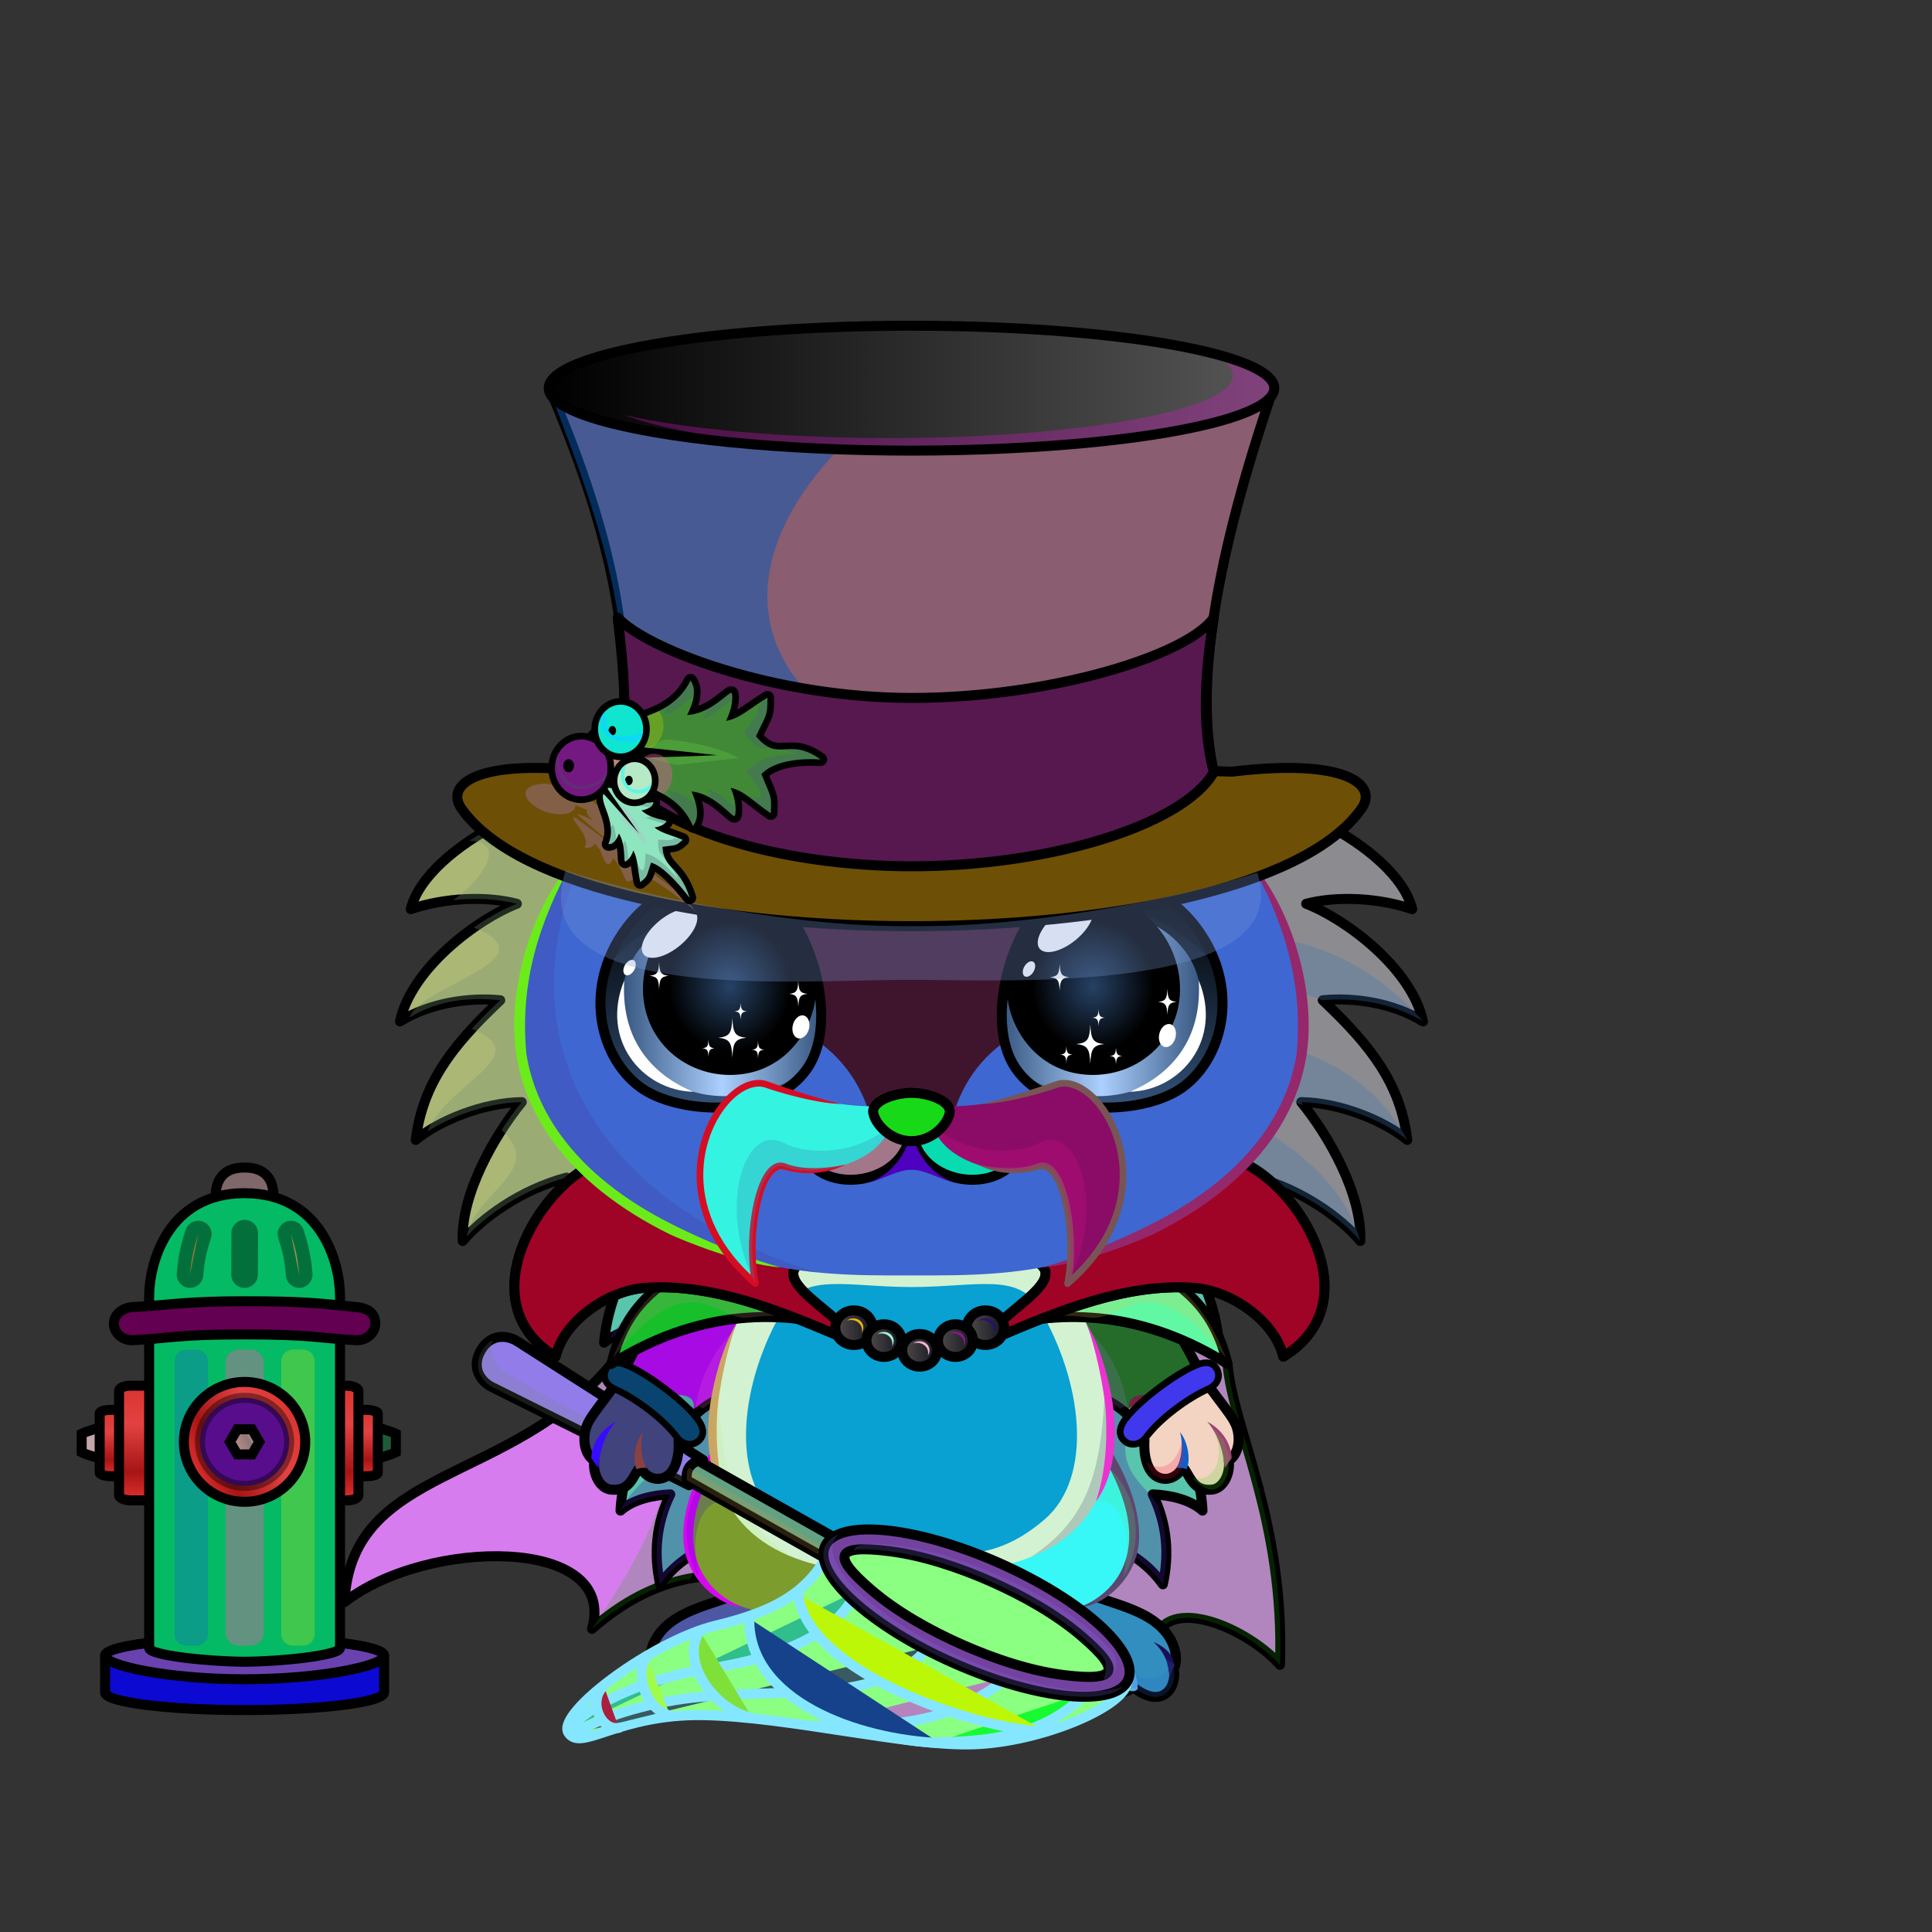 <svg xmlns="http://www.w3.org/2000/svg" xmlns:xlink="http://www.w3.org/1999/xlink" style="shape-rendering:geometricPrecision; text-rendering:geometricPrecision; image-rendering:optimizeQuality; fill-rule:evenodd; clip-rule:evenodd" version="1.1" viewBox="0 0 29000 29000" xml:space="preserve"><rect x="0" y="0" width="29000" height="29000" fill="#333333" stroke="none"/><defs><style type="text/css">.WeaponBflyNetBack-Smallfil1 {fill:black;fill-rule:nonzero;fill-opacity:0.2}
.WeaponBflyNetBack-Smallfil20 {fill:url(#WeaponBflyNetBack-Smallid28);fill-rule:nonzero}
.WeaponBflyNetBack-Smallstr0 {stroke:black;stroke-width:150;stroke-linecap:round;stroke-linejoin:round}
.WeaponBflyNet-Smallfil13 {fill:white;fill-opacity:0.702}
.WeaponBflyNet-Smallfil3 {fill:black;fill-opacity:0.2}
.WeaponBflyNet-Smallfil14 {fill:none}
.WeaponBflyNet-Smallstr2 {stroke:#85E7FF;stroke-width:150;stroke-linecap:round;stroke-linejoin:round}
.WeaponBflyNet-Smallstr3 {stroke:#85E7FF;stroke-width:150}
.WeaponBflyNet-Smallfil21 {fill:url(#WeaponBflyNet-Smallid3)}
.WeaponBflyNet-Smallstr0 {stroke:black;stroke-width:150;stroke-linecap:round;stroke-linejoin:round}
.WeaponBflyNet-Smallfil22 {fill:url(#WeaponBflyNet-Smallid6)}
.WeaponBflyNet-Smallstr1 {stroke:black;stroke-width:150}
.AccessoryWaterHydrantfil32 {fill:#FF9E9E;fill-opacity:0.502}
.AccessoryWaterHydrantfil35 {fill:black;fill-opacity:0.4}
.AccessoryWaterHydrantfil25 {fill:url(#AccessoryWaterHydrantid35)}
.AccessoryWaterHydrantstr2 {stroke:black;stroke-width:150;stroke-linecap:round}
.AccessoryWaterHydrantfil26 {fill:url(#AccessoryWaterHydrantid50)}
.AccessoryWaterHydrantfil27 {fill:url(#AccessoryWaterHydrantid32)}
.AccessoryWaterHydrantfil28 {fill:url(#AccessoryWaterHydrantid74)}
.AccessoryWaterHydrantfil29 {fill:url(#AccessoryWaterHydrantid66)}
.AccessoryWaterHydrantfil30 {fill:url(#AccessoryWaterHydrantid34)}
.AccessoryWaterHydrantfil31 {fill:url(#AccessoryWaterHydrantid70)}
.AccessoryWaterHydrantstr3 {stroke:black;stroke-width:150;stroke-linecap:round;stroke-linejoin:round}
.AccessoryWaterHydrantfil2 {fill:none}
.AccessoryWaterHydrantstr4 {stroke:black;stroke-width:150}
.AccessoryWaterHydrantfil33 {fill:url(#AccessoryWaterHydrantid38)}
.AccessoryWaterHydrantfil34 {fill:url(#AccessoryWaterHydrantid57)}
.AccessoryWaterHydrantfil36 {fill:url(#AccessoryWaterHydrantid60)}
.AccessoryWaterHydrantfil37 {fill:url(#AccessoryWaterHydrantid54)}
.AccessoryWaterHydrantfil38 {fill:url(#AccessoryWaterHydrantid58)}
.AccessoryWaterHydrantfil39 {fill:none}
.AccessoryWaterHydrantstr5 {stroke:black;stroke-width:150;stroke-opacity:0.4}
.AccessoryWaterHydrantfil40 {fill:url(#AccessoryWaterHydrantid68)}
.AccessoryWaterHydrantstr1 {stroke:black;stroke-width:150}
.AccessoryWaterHydrantstr6 {stroke:black;stroke-width:400;stroke-linecap:round;stroke-linejoin:round;stroke-opacity:0.4}
.NecklaceDraculaBack-Smallfil1 {fill:black;fill-opacity:0.2}
.NecklaceDraculaBack-Smallfil0 {fill:url(#NecklaceDraculaBack-Smallid62)}
.NecklaceDraculaBack-Smallstr0 {stroke:black;stroke-width:150;stroke-linecap:round;stroke-linejoin:round}
.NecklaceDracula-Smallfil1 {fill:black;fill-opacity:0.2}
.NecklaceDracula-Smallfil5 {fill:#FFB5B5;fill-opacity:0.502}
.NecklaceDracula-Smallfil6 {fill:black;fill-opacity:0.502}
.NecklaceDracula-Smallfil13 {fill:white}
.NecklaceDracula-Smallfil2 {fill:url(#NecklaceDracula-Smallid86)}
.NecklaceDracula-Smallstr0 {stroke:black;stroke-width:150;stroke-linecap:round;stroke-linejoin:round}
.NecklaceDracula-Smallfil3 {fill:url(#NecklaceDracula-Smallid113)}
.NecklaceDracula-Smallfil4 {fill:url(#NecklaceDracula-Smallid48)}
.NecklaceDracula-Smallfil7 {fill:none}
.NecklaceDracula-Smallfil8 {fill:url(#NecklaceDracula-Smallid94)}
.NecklaceDracula-Smallstr1 {stroke:black;stroke-width:150;stroke-linejoin:round}
.NecklaceDracula-Smallfil9 {fill:url(#NecklaceDracula-Smallid88)}
.NecklaceDracula-Smallfil10 {fill:url(#NecklaceDracula-Smallid66)}
.NecklaceDracula-Smallfil11 {fill:url(#NecklaceDracula-Smallid76)}
.NecklaceDracula-Smallfil12 {fill:url(#NecklaceDracula-Smallid93)}
.HairBack-Hedgehog0fil2 {fill:black;fill-opacity:0.302}
.HairBack-Hedgehog0fil0 {fill:url(#HairBack-Hedgehog0id162)}
.HairBack-Hedgehog0str0 {stroke:black;stroke-width:150;stroke-linecap:round;stroke-linejoin:round}
.HairBack-Hedgehog0fil1 {fill:url(#HairBack-Hedgehog0id161)}
.Tail-Hedgehog0fil2 {fill:black;fill-opacity:0.302}
.Tail-Hedgehog0fil29 {fill:url(#Tail-Hedgehog0id156)}
.Tail-Hedgehog0str0 {stroke:black;stroke-width:150;stroke-linecap:round;stroke-linejoin:round}
.RightFoot-Hedgehog0fil43 {fill:black}
.RightFoot-Hedgehog0fil11 {fill:black;fill-opacity:0.2}
.RightFoot-Hedgehog0fil42 {fill:#9fadb5}
.RightFoot-Hedgehog0str0 {stroke:black;stroke-width:150;stroke-linecap:round;stroke-linejoin:round}
.RightLeg-Hedgehog0fil48 {fill:url(#RightLeg-Hedgehog0id47)}
.RightLeg-Hedgehog0fil10 {fill:black;fill-rule:nonzero}
.RightLeg-Hedgehog0fil11 {fill:black;fill-opacity:0.2}
.LeftFoot-Hedgehog0fil11 {fill:black;fill-opacity:0.2}
.LeftFoot-Hedgehog0fil43 {fill:black}
.LeftFoot-Hedgehog0fil42 {fill:#9fadb5}
.LeftFoot-Hedgehog0str0 {stroke:black;stroke-width:150;stroke-linecap:round;stroke-linejoin:round}
.LeftLeg-Hedgehog0fil53 {fill:url(#LeftLeg-Hedgehog0id5)}
.LeftLeg-Hedgehog0fil10 {fill:black;fill-rule:nonzero}
.LeftLeg-Hedgehog0fil11 {fill:black;fill-opacity:0.2}
.RightHand-Hedgehog3fil56 {fill:url(#RightHand-Hedgehog3id68)}
.RightHand-Hedgehog3fil59 {fill:#aac2cf;fill-opacity:0.702}
.RightHand-Hedgehog3fil11 {fill:black;fill-opacity:0.2}
.RightHand-Hedgehog3fil4 {fill:none}
.RightHand-Hedgehog3str0 {stroke:black;stroke-width:150;stroke-linecap:round;stroke-linejoin:round}
.RightPaw-Hedgehog3fil61 {fill:#728d9c}
.RightPaw-Hedgehog3fil59 {fill:#aac2cf;fill-opacity:0.702}
.RightPaw-Hedgehog3fil43 {fill:black}
.RightPaw-Hedgehog3fil11 {fill:black;fill-opacity:0.2}
.RightPaw-Hedgehog3fil4 {fill:none}
.RightPaw-Hedgehog3str0 {stroke:black;stroke-width:150;stroke-linecap:round;stroke-linejoin:round}
.LeftHand-Hedgehog3fil64 {fill:url(#LeftHand-Hedgehog3id78)}
.LeftHand-Hedgehog3fil59 {fill:#aac2cf;fill-opacity:0.702}
.LeftHand-Hedgehog3fil11 {fill:black;fill-opacity:0.2}
.LeftHand-Hedgehog3fil4 {fill:none}
.LeftHand-Hedgehog3str0 {stroke:black;stroke-width:150;stroke-linecap:round;stroke-linejoin:round}
.Body-Hedgehog2fil67 {fill:url(#Body-Hedgehog2id9)}
.Body-Hedgehog2fil11 {fill:black;fill-opacity:0.2}
.Body-Hedgehog2fil69 {fill:url(#Body-Hedgehog2id33)}
.Body-Hedgehog2fil10 {fill:black;fill-rule:nonzero}
.LeftPaw-Hedgehog3fil72 {fill:#728d9c}
.LeftPaw-Hedgehog3fil59 {fill:#aac2cf;fill-opacity:0.702}
.LeftPaw-Hedgehog3fil11 {fill:black;fill-opacity:0.2}
.LeftPaw-Hedgehog3fil43 {fill:black}
.LeftPaw-Hedgehog3fil4 {fill:none}
.LeftPaw-Hedgehog3str0 {stroke:black;stroke-width:150;stroke-linecap:round;stroke-linejoin:round}
.Head-Hedgehog2fil111 {fill:url(#Head-Hedgehog2id4)}
.Head-Hedgehog2fil11 {fill:black;fill-opacity:0.2}
.Head-Hedgehog2fil10 {fill:black;fill-rule:nonzero}
.Head-Hedgehog2fil113 {fill:url(#Head-Hedgehog2id71)}
.Mouth-Hedgehog8fil43 {fill:black}
.Mouth-Hedgehog8fil4 {fill:none}
.Mouth-Hedgehog8str0 {stroke:black;stroke-width:150;stroke-linecap:round;stroke-linejoin:round}
.Eyes-Hedgehog4fil141 {fill:url(#Eyes-Hedgehog4id163)}
.Eyes-Hedgehog4fil146 {fill:url(#Eyes-Hedgehog4id43)}
.Eyes-Hedgehog4fil147 {fill:url(#Eyes-Hedgehog4id176)}
.Eyes-Hedgehog4fil128 {fill:black;fill-opacity:0.502}
.Eyes-Hedgehog4fil124 {fill:#404b56}
.Eyes-Hedgehog4fil11 {fill:black;fill-opacity:0.2}
.Eyes-Hedgehog4fil121 {fill:white}
.Eyes-Hedgehog4fil148 {fill:url(#Eyes-Hedgehog4id152)}
.Eyes-Hedgehog4fil149 {fill:url(#Eyes-Hedgehog4id44)}
.Eyes-Hedgehog4fil150 {fill:url(#Eyes-Hedgehog4id177)}
.Eyes-Hedgehog4fil4 {fill:none}
.Eyes-Hedgehog4str1 {stroke:black;stroke-width:150}
.Moustache-Hedgehog6fil181 {fill:url(#Moustache-Hedgehog6id167)}
.Moustache-Hedgehog6fil10 {fill:black;fill-rule:nonzero}
.Moustache-Hedgehog6fil2 {fill:black;fill-opacity:0.302}
.Moustache-Hedgehog6fil182 {fill:url(#Moustache-Hedgehog6id14)}
.Nose-Hedgehog0fil186 {fill:url(#Nose-Hedgehog0id133)}
.Nose-Hedgehog0str0 {stroke:black;stroke-width:150;stroke-linecap:round;stroke-linejoin:round}
.BraceletSteel-Smallfil10 {fill:url(#BraceletSteel-Smallid311);fill-rule:nonzero}
.BraceletSteel-Smallstr1 {stroke:black;stroke-width:100}
.BraceletSteel-Smallfil11 {fill:url(#BraceletSteel-Smallid310);fill-rule:nonzero}
.HatSnowman-Smallfil218 {fill:url(#HatSnowman-Smallid157)}
.HatSnowman-Smallfil219 {fill:white;fill-opacity:0.302}
.HatSnowman-Smallfil220 {fill:url(#HatSnowman-Smallid159)}
.HatSnowman-Smallfil38 {fill:white;fill-opacity:0.2}
.HatSnowman-Smallfil221 {fill:url(#HatSnowman-Smallid145)}
.HatSnowman-Smallfil222 {fill:url(#HatSnowman-Smallid160)}
.HatSnowman-Smallfil223 {fill:url(#HatSnowman-Smallid49)}
.HatSnowman-Smallfil224 {fill:black;fill-opacity:0.502}
.HatSnowman-Smallfil146 {fill:black;fill-opacity:0.302}
.HatSnowman-Smallfil225 {fill:black;fill-opacity:0.6}
.HatSnowman-Smallfil226 {fill:url(#HatSnowman-Smallid130)}
.HatSnowman-Smallfil227 {fill:#B0CB1F;fill-opacity:0.2}
.HatSnowman-Smallfil228 {fill:#B0CB1F;fill-opacity:0.302}
.HatSnowman-Smallfil229 {fill:url(#HatSnowman-Smallid74)}
.HatSnowman-Smallfil231 {fill:black;fill-opacity:0.4}
.HatSnowman-Smallfil232 {fill:url(#HatSnowman-Smallid176)}
.HatSnowman-Smallfil233 {fill:url(#HatSnowman-Smallid173)}
.HatSnowman-Smallfil234 {fill:url(#HatSnowman-Smallid174)}
.HatSnowman-Smallfil236 {fill:#4A0404}
.HatSnowman-Smallfil237 {fill:#450808}
.HatSnowman-Smallfil80 {fill:none}
.HatSnowman-Smallstr0 {stroke:black;stroke-width:150;stroke-linecap:round;stroke-linejoin:round;stroke-miterlimit:22.926}
.HatSnowman-Smallstr3 {stroke:black;stroke-width:200;stroke-linecap:round;stroke-linejoin:round;stroke-miterlimit:22.926}
.HatSnowman-Smallfil230 {fill:none}
.HatSnowman-Smallstr8 {stroke:black;stroke-width:200;stroke-linecap:round;stroke-linejoin:round;stroke-miterlimit:22.926;stroke-opacity:0.4}
.HatSnowman-Smallstr9 {stroke:black;stroke-width:20;stroke-linecap:round;stroke-linejoin:round;stroke-miterlimit:22.926;stroke-opacity:0.4}
.HatSnowman-Smallstr10 {stroke:black;stroke-width:200;stroke-linecap:round;stroke-linejoin:round;stroke-miterlimit:22.926}
.HatSnowman-Smallfil235 {fill:black}
.HatSnowman-Smallstr11 {stroke:black;stroke-width:20;stroke-linecap:round;stroke-linejoin:round;stroke-miterlimit:22.926}
</style><linearGradient gradientUnits="userSpaceOnUse" id="WeaponBflyNetBack-Smallid28" x1="8291.36" x2="9419.61" xlink:href="#WeaponBflyNetBack-Smallid25" y1="22371.5" y2="19989.6">
  </linearGradient><linearGradient gradientUnits="userSpaceOnUse" id="WeaponBflyNet-Smallid3" x1="10318.9" x2="12675" xlink:href="#WeaponBflyNet-Smallid2" y1="22757.7" y2="22632.3">
  </linearGradient><linearGradient gradientUnits="userSpaceOnUse" id="WeaponBflyNet-Smallid6" x1="14658" x2="14658" xlink:href="#WeaponBflyNet-Smallid1" y1="25468.9" y2="22957.5">
  </linearGradient><linearGradient gradientUnits="userSpaceOnUse" id="AccessoryWaterHydrantid35" x1="1412.61" x2="1346.62" y1="21900.7" y2="21420.5">
   <stop offset="0" style="stop-opacity:1; stop-color:#C79191"/>
   <stop offset="0.49" style="stop-opacity:1; stop-color:#8C7777"/>
   <stop offset="1" style="stop-opacity:1; stop-color:#EDCFCE"/>
  </linearGradient><linearGradient gradientUnits="userSpaceOnUse" id="AccessoryWaterHydrantid50" x1="1822.86" x2="1822.86" xlink:href="#AccessoryWaterHydrantid32" y1="22158.9" y2="21162.2">
  </linearGradient><linearGradient gradientUnits="userSpaceOnUse" id="AccessoryWaterHydrantid74" x1="5820.44" x2="5754.45" xlink:href="#AccessoryWaterHydrantid35" y1="21900.7" y2="21420.5">
  </linearGradient><linearGradient gradientUnits="userSpaceOnUse" id="AccessoryWaterHydrantid66" x1="5344.2" x2="5344.2" xlink:href="#AccessoryWaterHydrantid32" y1="22158.9" y2="21162.2">
  </linearGradient><linearGradient gradientUnits="userSpaceOnUse" id="AccessoryWaterHydrantid34" x1="5014.59" x2="5014.59" xlink:href="#AccessoryWaterHydrantid32" y1="22521" y2="20800.2">
  </linearGradient><linearGradient gradientUnits="userSpaceOnUse" id="AccessoryWaterHydrantid70" x1="1577.12" x2="5765.73" xlink:href="#AccessoryWaterHydrantid57" y1="25128.7" y2="25128.7">
  </linearGradient><linearGradient gradientUnits="userSpaceOnUse" id="AccessoryWaterHydrantid38" x1="3236.42" x2="4106.43" y1="17865.7" y2="17865.7">
   <stop offset="0" style="stop-opacity:1; stop-color:#DF302F"/>
   <stop offset="0.278" style="stop-opacity:1; stop-color:#860203"/>
   <stop offset="0.561" style="stop-opacity:1; stop-color:#A61514"/>
   <stop offset="0.78" style="stop-opacity:1; stop-color:#FF8C96"/>
   <stop offset="1" style="stop-opacity:1; stop-color:#D9342E"/>
  </linearGradient><linearGradient gradientUnits="userSpaceOnUse" id="AccessoryWaterHydrantid60" x1="1709.43" x2="5633.42" xlink:href="#AccessoryWaterHydrantid57" y1="19824.4" y2="19824.4">
  </linearGradient><linearGradient gradientUnits="userSpaceOnUse" id="AccessoryWaterHydrantid54" x1="2866.92" x2="4475.93" xlink:href="#AccessoryWaterHydrantid32" y1="22066.7" y2="21218.5">
  </linearGradient><linearGradient gradientUnits="userSpaceOnUse" id="AccessoryWaterHydrantid58" x1="3278.19" x2="4064.66" xlink:href="#AccessoryWaterHydrantid32" y1="21849.9" y2="21435.3">
  </linearGradient><linearGradient gradientUnits="userSpaceOnUse" id="AccessoryWaterHydrantid68" x1="3485.88" x2="3856.97" y1="21740.4" y2="21544.8">
   <stop offset="0" style="stop-opacity:1; stop-color:#C79191"/>
   <stop offset="0.671" style="stop-opacity:1; stop-color:#8C7777"/>
   <stop offset="1" style="stop-opacity:1; stop-color:#EDCFCE"/>
  </linearGradient><linearGradient gradientUnits="userSpaceOnUse" id="NecklaceDraculaBack-Smallid62" x1="12194.7" x2="12194.7" xlink:href="#NecklaceDraculaBack-Smallid18" y1="24989.6" y2="18454.4">
  </linearGradient><linearGradient gradientUnits="userSpaceOnUse" id="NecklaceDracula-Smallid86" x1="9177.02" x2="12634.1" xlink:href="#NecklaceDracula-Smallid34" y1="19629.5" y2="19629.5">
  </linearGradient><linearGradient gradientUnits="userSpaceOnUse" id="NecklaceDracula-Smallid113" x1="14967.7" x2="18424.7" xlink:href="#NecklaceDracula-Smallid34" y1="19629.5" y2="19629.5">
  </linearGradient><linearGradient gradientUnits="userSpaceOnUse" id="NecklaceDracula-Smallid48" x1="13800.9" x2="13800.9" xlink:href="#NecklaceDracula-Smallid18" y1="20363.2" y2="17071.7">
  </linearGradient><linearGradient gradientUnits="userSpaceOnUse" id="NecklaceDracula-Smallid94" x1="12537.8" x2="13097.7" xlink:href="#NecklaceDracula-Smallid34" y1="19928.6" y2="19928.6">
  </linearGradient><linearGradient gradientUnits="userSpaceOnUse" id="NecklaceDracula-Smallid88" x1="14512.3" x2="15072.3" xlink:href="#NecklaceDracula-Smallid34" y1="19928.6" y2="19928.6">
  </linearGradient><linearGradient gradientUnits="userSpaceOnUse" id="NecklaceDracula-Smallid66" x1="13005" x2="13532" xlink:href="#NecklaceDracula-Smallid34" y1="20122.9" y2="20122.9">
  </linearGradient><linearGradient gradientUnits="userSpaceOnUse" id="NecklaceDracula-Smallid76" x1="14078" x2="14605" xlink:href="#NecklaceDracula-Smallid34" y1="20122.9" y2="20122.9">
  </linearGradient><linearGradient gradientUnits="userSpaceOnUse" id="NecklaceDracula-Smallid93" x1="13541.5" x2="14068.5" xlink:href="#NecklaceDracula-Smallid34" y1="20269.3" y2="20269.3">
  </linearGradient><linearGradient gradientUnits="userSpaceOnUse" id="HairBack-Hedgehog0id162" x1="8824.32" x2="8824.32" xlink:href="#HairBack-Hedgehog0id6" y1="20216.8" y2="11906.6">
  </linearGradient><linearGradient gradientUnits="userSpaceOnUse" id="HairBack-Hedgehog0id161" x1="18539.6" x2="18539.6" xlink:href="#HairBack-Hedgehog0id6" y1="20216.8" y2="11906.6">
  </linearGradient><linearGradient gradientUnits="userSpaceOnUse" id="Tail-Hedgehog0id156" x1="13681.9" x2="13681.9" xlink:href="#Tail-Hedgehog0id6" y1="18011.3" y2="24488.9">
  </linearGradient><linearGradient gradientUnits="objectBoundingBox" id="RightLeg-Hedgehog0id47" x1="50%" x2="50%" xlink:href="#RightLeg-Hedgehog0id5" y1="100%" y2="0%">
  </linearGradient><linearGradient gradientUnits="objectBoundingBox" id="LeftLeg-Hedgehog0id5" x1="50%" x2="50%" y1="100%" y2="0%">
   <stop offset="0" style="stop-opacity:1; stop-color:#9fadb5"/>
   <stop offset="0.212" style="stop-opacity:1; stop-color:#9fadb5"/>
   <stop offset="1" style="stop-opacity:1; stop-color:#728d9c"/>
  </linearGradient><linearGradient gradientUnits="objectBoundingBox" id="RightHand-Hedgehog3id68" x1="30.208%" x2="69.792%" y1="5.019%" y2="94.98%">
   <stop offset="0" style="stop-opacity:1; stop-color:#506875"/>
   <stop offset="0.141" style="stop-opacity:1; stop-color:#506875"/>
   <stop offset="0.71" style="stop-opacity:1; stop-color:#728d9c"/>
   <stop offset="1" style="stop-opacity:1; stop-color:#728d9c"/>
  </linearGradient><linearGradient gradientUnits="objectBoundingBox" id="LeftHand-Hedgehog3id78" x1="69.792%" x2="30.208%" xlink:href="#LeftHand-Hedgehog3id68" y1="5.019%" y2="94.98%">
  </linearGradient><linearGradient gradientUnits="objectBoundingBox" id="Body-Hedgehog2id9" x1="50%" x2="50%" y1="0%" y2="100%">
   <stop offset="0" style="stop-opacity:1; stop-color:#506875"/>
   <stop offset="0.102" style="stop-opacity:1; stop-color:#506875"/>
   <stop offset="0.349" style="stop-opacity:1; stop-color:#728d9c"/>
   <stop offset="1" style="stop-opacity:1; stop-color:#9fadb5"/>
  </linearGradient><linearGradient gradientUnits="userSpaceOnUse" id="Body-Hedgehog2id33" x1="13681.9" x2="13681.9" y1="23357" y2="19273.5">
   <stop offset="0" style="stop-opacity:1; stop-color:#aac2cf"/>
   <stop offset="0.588" style="stop-opacity:1; stop-color:#aac2cf"/>
   <stop offset="1" style="stop-opacity:1; stop-color:#95b2c2"/>
  </linearGradient><linearGradient gradientUnits="objectBoundingBox" id="Head-Hedgehog2id4" x1="50%" x2="50%" y1="100%" y2="0%">
   <stop offset="0" style="stop-opacity:1; stop-color:#506875"/>
   <stop offset="0.251" style="stop-opacity:1; stop-color:#728d9c"/>
   <stop offset="0.761" style="stop-opacity:1; stop-color:#9fadb5"/>
   <stop offset="1" style="stop-opacity:1; stop-color:#9fadb5"/>
  </linearGradient><linearGradient gradientUnits="userSpaceOnUse" id="Head-Hedgehog2id71" x1="13681.9" x2="13681.9" xlink:href="#Head-Hedgehog2id56" y1="16772.7" y2="12620.2">
  </linearGradient><linearGradient gradientUnits="objectBoundingBox" id="Eyes-Hedgehog4id163" x1="62.182%" x2="37.818%" xlink:href="#Eyes-Hedgehog4id0" y1="96.619%" y2="3.381%">
  </linearGradient><linearGradient gradientUnits="userSpaceOnUse" id="Eyes-Hedgehog4id43" x1="9336.13" x2="12327.3" y1="15064.6" y2="15064.6">
   <stop offset="0" style="stop-opacity:1; stop-color:#365680"/>
   <stop offset="0.502" style="stop-opacity:1; stop-color:#acd0ff"/>
   <stop offset="1" style="stop-opacity:1; stop-color:#365680"/>
  </linearGradient><radialGradient cx="10952" cy="14804.2" fx="10952" fy="14804.2" gradientTransform="matrix(0.934 -0 -0 1 726 0)" gradientUnits="userSpaceOnUse" id="Eyes-Hedgehog4id176" r="1393.38">
   <stop offset="0" style="stop-opacity:1; stop-color:#264266"/>
   <stop offset="0.702" style="stop-opacity:1; stop-color:black"/>
   <stop offset="1" style="stop-opacity:1; stop-color:black"/>
  </radialGradient><linearGradient gradientUnits="userSpaceOnUse" id="Eyes-Hedgehog4id152" x1="16289.9" x2="17097.3" xlink:href="#Eyes-Hedgehog4id0" y1="16507.8" y2="13269.6">
  </linearGradient><linearGradient gradientUnits="userSpaceOnUse" id="Eyes-Hedgehog4id44" x1="15036.5" x2="18027.7" xlink:href="#Eyes-Hedgehog4id43" y1="15064.6" y2="15064.6">
  </linearGradient><radialGradient cx="16411.8" cy="14804.2" fx="16411.8" fy="14804.2" gradientTransform="matrix(-0.934 -0 2.22044E-016 1 31735 0)" gradientUnits="userSpaceOnUse" id="Eyes-Hedgehog4id177" r="1393.38" xlink:href="#Eyes-Hedgehog4id176">
  </radialGradient><linearGradient gradientUnits="userSpaceOnUse" id="Moustache-Hedgehog6id167" x1="12770.6" x2="11101.5" xlink:href="#Moustache-Hedgehog6id6" y1="18343.7" y2="17184.5">
  </linearGradient><linearGradient gradientUnits="userSpaceOnUse" id="Moustache-Hedgehog6id14" x1="14226.1" x2="16629.6" xlink:href="#Moustache-Hedgehog6id6" y1="18598.8" y2="16929.5">
  </linearGradient><linearGradient gradientUnits="userSpaceOnUse" id="Nose-Hedgehog0id133" x1="13681.9" x2="13681.9" y1="16404" y2="17128.6">
   <stop offset="0" style="stop-opacity:1; stop-color:#FFCCCC"/>
   <stop offset="1" style="stop-opacity:1; stop-color:#B37173"/>
  </linearGradient><linearGradient gradientUnits="userSpaceOnUse" id="BraceletSteel-Smallid311" x1="9277.62" x2="10345.2" xlink:href="#BraceletSteel-Smallid310" y1="20629.7" y2="21505.2">
  </linearGradient><linearGradient gradientUnits="userSpaceOnUse" id="HatSnowman-Smallid157" x1="6864" x2="20500" xlink:href="#HatSnowman-Smallid154" y1="12714.21" y2="12714.21">
  </linearGradient><linearGradient gradientUnits="userSpaceOnUse" id="HatSnowman-Smallid159" x1="8248.8" x2="19115.09" xlink:href="#HatSnowman-Smallid155" y1="9296.57" y2="9296.57">
  </linearGradient><linearGradient gradientUnits="userSpaceOnUse" id="HatSnowman-Smallid145" x1="8713.08" x2="9785.78" xlink:href="#HatSnowman-Smallid104" y1="8542.24" y2="8369.02">
  </linearGradient><linearGradient gradientUnits="userSpaceOnUse" id="HatSnowman-Smallid160" x1="8236.21" x2="19126.89" y1="5826.39" y2="5826.39">
   <stop offset="0" style="stop-opacity:1; stop-color:black"/>
   <stop offset="1" style="stop-opacity:1; stop-color:#575757"/>
  </linearGradient><linearGradient gradientUnits="userSpaceOnUse" id="HatSnowman-Smallid49" x1="9271.76" x2="18220.34" xlink:href="#HatSnowman-Smallid16" y1="11136.69" y2="11136.69">
  </linearGradient><linearGradient gradientUnits="userSpaceOnUse" id="HatSnowman-Smallid130" x1="9038.91" x2="10427.46" xlink:href="#HatSnowman-Smallid74" y1="12621.81" y2="12315.6">
  </linearGradient><radialGradient cx="8748.3" cy="11406.85" fx="8748.3" fy="11406.85" gradientTransform="matrix(-1.225 -0.819 0.762 -1.331 10776 33750)" gradientUnits="userSpaceOnUse" id="HatSnowman-Smallid176" r="273.7" xlink:href="#HatSnowman-Smallid169">
  </radialGradient><radialGradient cx="9624.56" cy="11607.68" fx="9624.56" fy="11607.68" gradientTransform="matrix(0.04 -1.428 1.318 0.037 -6061 24925)" gradientUnits="userSpaceOnUse" id="HatSnowman-Smallid173" r="196.71" xlink:href="#HatSnowman-Smallid169">
  </radialGradient><radialGradient cx="9403.38" cy="10738.84" fx="9403.38" fy="10738.84" gradientTransform="matrix(0.045 -1.612 1.488 0.042 -7002 25454)" gradientUnits="userSpaceOnUse" id="HatSnowman-Smallid174" r="227.27" xlink:href="#HatSnowman-Smallid169">
  </radialGradient><linearGradient gradientUnits="userSpaceOnUse" id="WeaponBflyNetBack-Smallid25" x1="7204.83" x2="8458.79" y1="22047.5" y2="19400.3">
   <stop offset="0" style="stop-opacity:1; stop-color:#FF6666"/>
   <stop offset="1" style="stop-opacity:1; stop-color:#FFC5B0"/>
  </linearGradient><linearGradient gradientUnits="userSpaceOnUse" id="WeaponBflyNet-Smallid2" x1="9470.94" x2="12022.2" y1="22463.7" y2="22328">
   <stop offset="0" style="stop-opacity:1; stop-color:#5C3005"/>
   <stop offset="1" style="stop-opacity:1; stop-color:#B87939"/>
  </linearGradient><linearGradient gradientUnits="userSpaceOnUse" id="WeaponBflyNet-Smallid1" x1="14169.4" x2="14169.4" y1="25399.5" y2="22680.1">
   <stop offset="0" style="stop-opacity:1; stop-color:#D4A373"/>
   <stop offset="1" style="stop-opacity:1; stop-color:#B87939"/>
  </linearGradient><linearGradient gradientUnits="userSpaceOnUse" id="AccessoryWaterHydrantid32" x1="2152.47" x2="2152.47" y1="22521" y2="20800.2">
   <stop offset="0" style="stop-opacity:1; stop-color:#DF302F"/>
   <stop offset="0.251" style="stop-opacity:1; stop-color:#A61514"/>
   <stop offset="0.671" style="stop-opacity:1; stop-color:#E34242"/>
   <stop offset="1" style="stop-opacity:1; stop-color:#D9342E"/>
  </linearGradient><linearGradient gradientUnits="userSpaceOnUse" id="AccessoryWaterHydrantid57" x1="2239.15" x2="5103.7" y1="21426.4" y2="21426.4">
   <stop offset="0" style="stop-opacity:1; stop-color:#DF302F"/>
   <stop offset="0.278" style="stop-opacity:1; stop-color:#860203"/>
   <stop offset="0.561" style="stop-opacity:1; stop-color:#A61514"/>
   <stop offset="0.78" style="stop-opacity:1; stop-color:#FC606D"/>
   <stop offset="1" style="stop-opacity:1; stop-color:#D9342E"/>
  </linearGradient><linearGradient gradientUnits="userSpaceOnUse" id="NecklaceDraculaBack-Smallid18" x1="13681.9" x2="13681.9" y1="18986.5" y2="15648.2">
   <stop offset="0" style="stop-opacity:1; stop-color:#D31F0C"/>
   <stop offset="1" style="stop-opacity:1; stop-color:#2C2F39"/>
  </linearGradient><linearGradient gradientUnits="userSpaceOnUse" id="NecklaceDracula-Smallid34" x1="12338.6" x2="12934.1" y1="18469.5" y2="18469.5">
   <stop offset="0" style="stop-opacity:1; stop-color:#524C4C"/>
   <stop offset="1" style="stop-opacity:1; stop-color:#12161F"/>
  </linearGradient><linearGradient gradientUnits="userSpaceOnUse" id="NecklaceDracula-Smallid18" x1="13681.9" x2="13681.9" y1="18986.5" y2="15648.2">
   <stop offset="0" style="stop-opacity:1; stop-color:#D31F0C"/>
   <stop offset="1" style="stop-opacity:1; stop-color:#2C2F39"/>
  </linearGradient><linearGradient gradientUnits="userSpaceOnUse" id="HairBack-Hedgehog0id6" x1="13681.9" x2="13681.9" y1="6728.09" y2="11806.7">
   <stop offset="0" style="stop-opacity:1; stop-color:#112f3d"/>
   <stop offset="1" style="stop-opacity:1; stop-color:#214556"/>
  </linearGradient><linearGradient gradientUnits="userSpaceOnUse" id="Tail-Hedgehog0id6" x1="13681.9" x2="13681.9" y1="6728.09" y2="11806.7">
   <stop offset="0" style="stop-opacity:1; stop-color:#112f3d"/>
   <stop offset="1" style="stop-opacity:1; stop-color:#214556"/>
  </linearGradient><linearGradient gradientUnits="objectBoundingBox" id="RightLeg-Hedgehog0id5" x1="50%" x2="50%" y1="100%" y2="0%">
   <stop offset="0" style="stop-opacity:1; stop-color:#9fadb5"/>
   <stop offset="0.212" style="stop-opacity:1; stop-color:#9fadb5"/>
   <stop offset="1" style="stop-opacity:1; stop-color:#728d9c"/>
  </linearGradient><linearGradient gradientUnits="objectBoundingBox" id="LeftHand-Hedgehog3id68" x1="30.208%" x2="69.792%" y1="5.019%" y2="94.98%">
   <stop offset="0" style="stop-opacity:1; stop-color:#506875"/>
   <stop offset="0.141" style="stop-opacity:1; stop-color:#506875"/>
   <stop offset="0.71" style="stop-opacity:1; stop-color:#728d9c"/>
   <stop offset="1" style="stop-opacity:1; stop-color:#728d9c"/>
  </linearGradient><linearGradient gradientUnits="userSpaceOnUse" id="Head-Hedgehog2id56" x1="22261" x2="15366.7" y1="21932.8" y2="15038.5">
   <stop offset="0" style="stop-opacity:1; stop-color:#95b2c2"/>
   <stop offset="1" style="stop-opacity:1; stop-color:#aac2cf"/>
  </linearGradient><linearGradient gradientUnits="userSpaceOnUse" id="Eyes-Hedgehog4id0" x1="10654.3" x2="10654.3" y1="16581.4" y2="13705.6">
   <stop offset="0" style="stop-opacity:1; stop-color:#365680"/>
   <stop offset="1" style="stop-opacity:1; stop-color:black"/>
  </linearGradient><linearGradient gradientUnits="userSpaceOnUse" id="Moustache-Hedgehog6id6" x1="13681.9" x2="13681.9" y1="6728.09" y2="11806.7">
   <stop offset="0" style="stop-opacity:1; stop-color:#112f3d"/>
   <stop offset="1" style="stop-opacity:1; stop-color:#214556"/>
  </linearGradient><linearGradient gradientUnits="userSpaceOnUse" id="BraceletSteel-Smallid310" x1="18086.3" x2="17018.7" y1="20629.7" y2="21505.2">
   <stop offset="0" style="stop-opacity:1; stop-color:#424352"/>
   <stop offset="0.11" style="stop-opacity:1; stop-color:#848690"/>
   <stop offset="0.251" style="stop-opacity:1; stop-color:#FFFFFC"/>
   <stop offset="0.471" style="stop-opacity:1; stop-color:#8D8F99"/>
   <stop offset="0.78" style="stop-opacity:1; stop-color:#16171A"/>
   <stop offset="1" style="stop-opacity:1; stop-color:#42444D"/>
  </linearGradient><linearGradient gradientUnits="userSpaceOnUse" id="HatSnowman-Smallid154" x1="6443.87" x2="20920.13" y1="11093.1" y2="11093.1">
   <stop offset="0" style="stop-opacity:1; stop-color:black"/>
   <stop offset="0.678" style="stop-opacity:1; stop-color:#575757"/>
   <stop offset="1" style="stop-opacity:1; stop-color:black"/>
  </linearGradient><linearGradient gradientUnits="userSpaceOnUse" id="HatSnowman-Smallid155" x1="7914" x2="19449.88" y1="7464.85" y2="7464.85">
   <stop offset="0" style="stop-opacity:1; stop-color:#616161"/>
   <stop offset="0.231" style="stop-opacity:1; stop-color:black"/>
   <stop offset="0.478" style="stop-opacity:1; stop-color:black"/>
   <stop offset="0.671" style="stop-opacity:1; stop-color:#5C5C5C"/>
   <stop offset="0.82" style="stop-opacity:1; stop-color:#212121"/>
   <stop offset="1" style="stop-opacity:1; stop-color:#424242"/>
  </linearGradient><linearGradient gradientUnits="userSpaceOnUse" id="HatSnowman-Smallid104" x1="8027.63" x2="9253.71" y1="5786.09" y2="5588.11">
   <stop offset="0" style="stop-opacity:1; stop-color:#8C8C8C"/>
   <stop offset="0.62" style="stop-opacity:1; stop-color:#272727"/>
   <stop offset="1" style="stop-opacity:1; stop-color:#272727"/>
  </linearGradient><linearGradient gradientUnits="userSpaceOnUse" id="HatSnowman-Smallid16" x1="9000" x2="18500" y1="9418.36" y2="9418.36">
   <stop offset="0" style="stop-opacity:1; stop-color:#240000"/>
   <stop offset="0.294" style="stop-opacity:1; stop-color:#530802"/>
   <stop offset="0.588" style="stop-opacity:1; stop-color:#8C0E00"/>
   <stop offset="0.702" style="stop-opacity:1; stop-color:#BA2312"/>
   <stop offset="0.761" style="stop-opacity:1; stop-color:#AD150A"/>
   <stop offset="0.812" style="stop-opacity:1; stop-color:#BA2312"/>
   <stop offset="1" style="stop-opacity:1; stop-color:#821104"/>
  </linearGradient><linearGradient gradientUnits="userSpaceOnUse" id="HatSnowman-Smallid74" x1="9826.79" x2="11342.4" y1="12392.6" y2="10233.15">
   <stop offset="0" style="stop-opacity:1; stop-color:#051405"/>
   <stop offset="0.212" style="stop-opacity:1; stop-color:#081706"/>
   <stop offset="0.471" style="stop-opacity:1; stop-color:#18840E"/>
   <stop offset="0.78" style="stop-opacity:1; stop-color:#8FC23C"/>
   <stop offset="1" style="stop-opacity:1; stop-color:#057A07"/>
  </linearGradient><radialGradient cx="23426.16" cy="5813.67" fx="23426.16" fy="5813.67" gradientTransform="matrix(0.81 -1.288 1.395 0.748 -3656 31629)" gradientUnits="userSpaceOnUse" id="HatSnowman-Smallid169" r="229.66">
   <stop offset="0" style="stop-opacity:1; stop-color:#ED8E8E"/>
   <stop offset="0.18" style="stop-opacity:1; stop-color:#DE4949"/>
   <stop offset="0.349" style="stop-opacity:1; stop-color:#C73232"/>
   <stop offset="0.6" style="stop-opacity:1; stop-color:#990000"/>
   <stop offset="0.871" style="stop-opacity:1; stop-color:#590B0B"/>
   <stop offset="0.961" style="stop-opacity:1; stop-color:#4A0C0C"/>
   <stop offset="0.039" style="stop-opacity:1; stop-color:#9A4848"/>
   <stop offset="1" style="stop-opacity:1; stop-color:#470202"/>
  </radialGradient></defs><g id="AccessoryWaterHydrant">
  <g id="_3081483343424">
   <path class="AccessoryWaterHydrantfil25 AccessoryWaterHydrantstr2" d="M1534 21913c-74,-37 -235,-75 -308,-113 0,-470 0,192 0,-279 73,-38 234,-75 308,-113 0,546 0,-41 0,505z" style="fill:#c4a5aa"/>
   <rect class="AccessoryWaterHydrantfil26 AccessoryWaterHydrantstr2" height="997" rx="179" ry="51" width="654" x="1496" y="21162"/>
   <rect class="AccessoryWaterHydrantfil27 AccessoryWaterHydrantstr2" height="1721" rx="169" ry="75" width="731" x="1787" y="20800"/>
   <path class="AccessoryWaterHydrantfil28 AccessoryWaterHydrantstr2" d="M5633 21913c74,-37 235,-75 309,-113 0,-470 0,192 0,-279 -74,-38 -235,-75 -309,-113 0,546 0,-41 0,505z" style="fill:#1f5a37"/>
   <rect class="AccessoryWaterHydrantfil29 AccessoryWaterHydrantstr2" height="997" rx="179" ry="51" width="654" x="5017" y="21162"/>
   <rect class="AccessoryWaterHydrantfil30 AccessoryWaterHydrantstr2" height="1721" rx="169" ry="75" width="731" x="4649" y="20800"/>
   <path class="AccessoryWaterHydrantfil31 AccessoryWaterHydrantstr3" d="M5766 25404l0 -550c0,-147 -938,-265 -2095,-265 -1156,0 -2094,118 -2094,265l0 550c0,146 938,265 2094,265 1157,0 2095,-119 2095,-265z" style="fill:#0c09d2"/>
   <path class="AccessoryWaterHydrantfil32" d="M3671 24589c1157,0 2095,118 2095,265 0,146 -938,352 -2095,352 -1156,0 -2094,-206 -2094,-352 0,-147 938,-265 2094,-265z" style="fill:#9fa4dd"/>
   <path class="AccessoryWaterHydrantfil2 AccessoryWaterHydrantstr4" d="M3671 24589c1157,0 2095,118 2095,265 0,146 -938,352 -2095,352 -1156,0 -2094,-206 -2094,-352 0,-147 938,-265 2094,-265z" style="fill:#6942af"/>
   <path class="AccessoryWaterHydrantfil33 AccessoryWaterHydrantstr3" d="M3671 17525c-415,0 -435,312 -435,457 0,145 0,114 0,222 0,15 83,-54 435,-54 353,0 435,69 435,54 0,-108 0,-77 0,-222 0,-145 -19,-457 -435,-457z" style="fill:#7f6869"/>
   <path class="AccessoryWaterHydrantfil34 AccessoryWaterHydrantstr3" d="M3671 17910c-1161,0 -1432,1058 -1432,1550l0 480 0 273 0 4523c0,115 924,207 1432,207 509,0 1433,-92 1433,-207l0 -4523 0 -273 0 -480c0,-492 -271,-1550 -1433,-1550z" style="fill:#05ba64"/>
   <path class="AccessoryWaterHydrantfil35" d="M3583 24701l177 0c109,0 198,-88 198,-197l0 -4049c0,-108 -89,-197 -198,-197l-177 0c-109,0 -198,89 -198,197l0 4049c0,109 89,197 198,197z" style="fill:#f355aa"/>
   <path class="AccessoryWaterHydrantfil35" d="M4394 24701l156 0c95,0 173,-77 173,-172l0 -4098c0,-96 -78,-173 -173,-173l-156 0c-95,0 -173,77 -173,173l0 4098c0,95 78,172 173,172z" style="fill:#98da2f"/>
   <path class="AccessoryWaterHydrantfil35" d="M2793 24701l155 0c96,0 173,-77 173,-172l0 -4098c0,-96 -77,-173 -173,-173l-155 0c-95,0 -173,77 -173,173l0 4098c0,95 78,172 173,172z" style="fill:#1671bd"/>
   <path class="AccessoryWaterHydrantfil36 AccessoryWaterHydrantstr3" d="M1996 20117c559,-29 654,-87 1675,-87 1021,0 1117,58 1676,87 157,8 286,-112 286,-249 0,0 0,0 0,0 0,-137 -85,-230 -286,-249 -556,-55 -791,-87 -1676,-87 -885,0 -1116,58 -1675,87 -157,8 -287,112 -287,249 0,0 0,0 0,0 0,137 130,257 287,249z" style="fill:#630052"/>
   <ellipse class="AccessoryWaterHydrantfil37 AccessoryWaterHydrantstr4" cx="3671" cy="21643" rx="911" ry="900"/>
   <ellipse class="AccessoryWaterHydrantfil38 AccessoryWaterHydrantstr4" cx="3671" cy="21643" rx="445" ry="440"/>
   <path class="AccessoryWaterHydrantfil39 AccessoryWaterHydrantstr5" d="M3671 22304c370,0 670,-296 670,-661 0,-366 -300,-662 -670,-662 -369,0 -669,296 -669,662 0,365 300,661 669,661z" style="fill:#580d8d"/>
   <polygon class="AccessoryWaterHydrantfil40 AccessoryWaterHydrantstr1" points="3892,21643 3837,21737 3782,21831 3671,21831 3561,21831 3506,21737 3451,21643 3506,21548 3561,21454 3671,21454 3782,21454 3837,21548 "/>
   <path class="AccessoryWaterHydrantfil39 AccessoryWaterHydrantstr6" d="M2852 19132c23,-315 94,-510 124,-608" style="fill:#f2c960"/>
   <path class="AccessoryWaterHydrantfil39 AccessoryWaterHydrantstr6" d="M4491 19132c-23,-315 -94,-510 -124,-608" style="fill:#fef974"/>
   <line class="AccessoryWaterHydrantfil39 AccessoryWaterHydrantstr6" x1="3671" x2="3673" y1="19132" y2="18510"/>
  </g>
 </g><g id="HairBack-Hedgehog0">
  <animateTransform additive="sum" attributeName="transform" dur="10" repeatCount="indefinite" type="translate" values="0;0 200;0;0 200;0;0 200;0;0 200;0"/>
  <g id="_1891249983072">
   <path class="HairBack-Hedgehog0fil0 HairBack-Hedgehog0str0" d="M9544 11951c-1108,-270 -3152,751 -3378,1696 513,-174 1138,-200 1592,-81 -597,230 -1586,973 -1754,1766 460,-285 1053,-363 1505,-318 -745,702 -1165,1266 -1269,2097 349,-288 1008,-560 1592,-568 -408,499 -913,1377 -887,2085 291,-346 873,-769 1559,-952 -274,581 -410,1366 -336,1978 291,-511 1133,-1083 1790,-1363 -82,563 -134,1400 26,1926 553,-772 1107,-1543 1660,-2314 -2186,-867 -3008,-2237 -2100,-5952z" style="fill:#abb775"/>
   <path class="HairBack-Hedgehog0fil1 HairBack-Hedgehog0str0" d="M17820 11951c1108,-270 3152,751 3378,1696 -513,-174 -1138,-200 -1592,-81 597,230 1586,973 1754,1766 -460,-285 -1053,-363 -1505,-318 745,702 1165,1266 1269,2097 -349,-288 -1008,-560 -1592,-568 408,499 913,1377 887,2085 -292,-346 -873,-769 -1559,-952 274,581 410,1366 336,1978 -291,-511 -1133,-1083 -1790,-1363 82,563 134,1400 -26,1926 -553,-772 -1107,-1543 -1661,-2314 2186,-867 3009,-2237 2101,-5952z" style="fill:#8c8b90"/>
  </g>
  <path class="HairBack-Hedgehog0fil2" d="M21360 15332c-460,-285 -1053,-363 -1505,-318 -196,-68 -391,-137 -586,-205 -22,291 -44,582 -66,874 859,224 1515,681 1921,1428 -349,-288 -1008,-560 -1592,-568 93,114 -191,-50 -257,-78 -154,135 -309,270 -463,405 866,482 1402,1067 1607,1758 -292,-346 -873,-769 -1559,-952 40,84 -364,-202 -413,-232 -218,26 -435,52 -653,78 662,526 1259,1235 1399,2127 -265,-459 -969,-965 -1584,-1265 -273,-248 -546,-496 -819,-745 78,-150 156,-300 234,-450 651,-512 1038,-1193 1136,-2185 226,-434 517,-517 743,-952 904,61 1809,523 2457,1280z" style="fill:#3c78af"/>
  <path class="HairBack-Hedgehog0fil2" d="M9544 11951c-15,-4 -30,-7 -45,-10 -335,15 -669,31 -1003,47 -500,116 -1024,347 -1450,633 590,17 171,608 -243,889 339,-35 679,-17 955,56 -189,73 -417,197 -646,357 1193,476 -780,854 -967,1351 456,-276 917,-304 1364,-260 -157,148 -300,290 -428,429 994,397 -382,823 -664,1540 368,-235 918,-434 1415,-440 -98,120 -202,262 -302,417 662,624 -398,914 -523,1598 308,-332 857,-711 1497,-882 713,638 -283,1276 -268,1871 340,-482 1111,-996 1722,-1256 -82,563 -134,1400 26,1926 553,-772 1107,-1543 1660,-2314 -2186,-867 -3008,-2237 -2100,-5952z" style="fill:#769272"/>
 </g><g id="NecklaceDraculaBack-Small">
 <animateTransform additive="sum" attributeName="transform" dur="10" repeatCount="indefinite" type="translate" values="0;0 200;0;0 200;0;0 200;0;0 200;0"/>
  <path class="NecklaceDraculaBack-Smallfil0 NecklaceDraculaBack-Smallstr0" d="M17306 24897c-48,-1085 1365,-519 1907,93 74,-2157 -705,-3545 -788,-4517 -430,-383 -1173,-843 -1602,-1227 -375,-233 -750,-466 -1126,-699 -632,-31 -1264,-62 -1896,-93 -632,31 -1264,62 -1897,93 -375,233 -750,466 -1125,699 -429,384 -1173,844 -1602,1227 -1512,1821 -3906,1520 -4006,3576 1239,-966 4111,-992 3715,401 1824,-1612 3744,-446 4166,534 921,-866 2712,-882 4254,-87z" style="fill:#d77cee"/>
  <path class="NecklaceDraculaBack-Smallfil1" d="M17306 24897c-48,-1085 1365,-519 1907,93 74,-2157 -705,-3545 -788,-4517 -430,-383 -1173,-843 -1602,-1227 -375,-233 -750,-466 -1126,-699 -632,-31 -1264,-62 -1896,-93 -632,31 -1264,62 -1897,93 -375,233 -750,466 -1125,699 -429,384 -1173,844 -1602,1227 -152,416 -669,625 -992,877 1536,-450 2839,-44 701,3100 28,-25 56,-49 84,-72l3 -2c27,-23 55,-46 83,-68l3 -2c28,-22 56,-44 84,-64l0 -1c28,-20 56,-41 84,-60l3 -2c28,-20 55,-38 83,-56l3 -2c28,-19 56,-36 84,-53l0 -1c28,-17 56,-33 84,-49l3 -2c28,-16 56,-31 83,-45l3 -2c56,-29 112,-57 167,-82l3 -1c28,-12 55,-24 83,-35l2 -2c28,-11 55,-22 83,-32l1 0c28,-11 55,-20 82,-30l3 -1c28,-9 55,-17 82,-26l3 -1c27,-8 54,-15 81,-23l1 0c27,-7 54,-14 81,-20l4 -1c26,-6 53,-12 80,-17l2 0c13,-3 25,-5 38,-7 2652,-4879 2963,-1404 2683,1293 14,-13 28,-26 43,-39l1 -1c14,-13 29,-25 43,-37l3 -3c14,-12 29,-24 44,-35l2 -2c15,-12 30,-24 46,-35l2 -1c15,-12 31,-23 47,-34l0 -1c16,-11 32,-22 49,-32l2 -2c16,-10 32,-21 48,-31l3 -1c16,-11 33,-20 49,-30l3 -2c17,-10 34,-19 51,-29l2 -1c17,-9 35,-19 53,-28l1 0c18,-9 35,-18 53,-27l1 -1c18,-8 36,-17 55,-25l2 -1c18,-9 37,-16 55,-24l3 -2c18,-7 36,-15 55,-22l3 -2c19,-7 38,-14 57,-21l1 -1c20,-7 39,-14 59,-21l0 0c20,-7 40,-13 60,-20l1 0c20,-6 40,-13 60,-18l3 -1c20,-6 40,-12 60,-17l2 -1c20,-5 40,-11 61,-16l3 -1c42,-10 84,-20 126,-28l1 -1c16,-3 33,-6 49,-9 848,-1752 1996,-761 2992,516z" style="fill:#1db304"/>
 </g><g id="Tail-Hedgehog0">
 <animateTransform additive="sum" attributeName="transform" dur="10" repeatCount="indefinite" type="translate" values="0;0 200;0;0 200;0;0 200;0;0 200;0"/>
  <g id="_1891249960224">
   <path class="Tail-Hedgehog0fil29 Tail-Hedgehog0str0" d="M10243 18011c-510,276 -1099,1258 -1176,2143 337,-271 804,-279 1126,-224 -586,264 -943,844 -960,1362 288,-215 636,-398 1044,-381 -498,400 -927,989 -963,1764 190,-172 506,-235 747,-244 -218,450 -249,900 -152,1350 188,-263 466,-491 841,-600 384,-112 1462,128 1523,454 62,326 324,707 625,829 1,-287 30,-617 271,-889 96,379 296,699 513,914 217,-215 416,-535 513,-914 241,272 270,602 271,889 301,-122 563,-503 625,-829 61,-326 1138,-566 1523,-454 375,109 652,337 841,600 97,-450 66,-900 -152,-1350 241,9 557,72 747,244 -36,-775 -465,-1364 -963,-1764 408,-17 756,166 1043,381 -16,-518 -373,-1098 -959,-1362 322,-55 789,-47 1125,224 -76,-885 -665,-1867 -1175,-2143 -670,147 -2745,630 -3415,776l-24 -5 -24 5c-670,-146 -2745,-629 -3415,-776z" style="fill:#59c5ad"/>
   <path class="Tail-Hedgehog0fil2" d="M10194 18040c-189,117 -385,325 -560,585 941,205 -259,1028 -480,1467 327,-210 744,-213 1039,-162 438,198 -561,567 -594,1134 204,-100 430,-163 678,-153 552,663 -651,1099 -963,1764 190,-172 506,-235 747,-244 -218,450 -249,900 -152,1350 188,-263 466,-491 841,-600 384,-112 1462,128 1523,454 62,326 324,707 625,829 1,-287 30,-617 271,-889 96,379 296,699 513,914 217,-215 416,-535 513,-914 241,272 270,602 271,889 301,-122 563,-503 625,-829 61,-326 1138,-566 1523,-454 375,109 652,337 841,600 86,-400 71,-800 -86,-1200 -136,-245 -526,-445 -473,-927 72,-653 339,-1711 295,-2114 -244,-477 -122,-923 282,-1242 -117,-125 -236,-224 -352,-287 -670,147 -2745,630 -3415,776 -8,-2 -16,-3 -24,-5 -8,2 -16,3 -24,5 -648,-142 -2611,-598 -3345,-760 -40,4 -79,9 -119,13z" style="fill:#3f1ca2"/>
  </g>
 </g><g id="RightFoot-Hedgehog0">
  <path class="RightFoot-Hedgehog0fil42 RightFoot-Hedgehog0str0" d="M17616 25049c58,229 -133,641 -602,281 -416,252 -643,30 -786,-117 -427,-437 -1001,-608 -1224,-792 -174,-144 96,-471 85,-641 326,80 773,48 1052,-20 166,306 1110,284 1425,840 100,176 108,360 50,449z" style="fill:#318ebf"/>
  <path class="RightFoot-Hedgehog0fil43" d="M17075 25357c18,-210 -100,-383 -289,-485 131,162 175,299 151,492 36,28 93,34 138,-7z" style="fill:#59aee9"/>
  <path class="RightFoot-Hedgehog0fil43" d="M17627 24985c-28,-165 -141,-261 -310,-338 177,173 216,307 240,534 21,-62 50,-133 70,-196z" style="fill:#1b0e54"/>
  <path class="RightFoot-Hedgehog0fil11" d="M17616 25049c58,229 -133,641 -602,281 -416,252 -643,30 -786,-117 -427,-437 -1001,-608 -1224,-792 -111,-92 -42,-257 20,-409 59,405 671,455 1222,959 269,246 667,277 693,61 92,226 704,254 554,-143 42,29 93,66 147,105 -6,21 -14,40 -24,55z" style="fill:#2f64cb"/>
 </g><g id="LeftFoot-Hedgehog0">
  <path class="LeftFoot-Hedgehog0fil42 LeftFoot-Hedgehog0str0" d="M9796 25049c-58,229 132,641 602,281 416,252 642,30 786,-117 427,-437 1000,-608 1223,-792 175,-144 -96,-471 -84,-641 -326,80 -774,48 -1053,-20 -166,306 -1110,284 -1425,840 -100,176 -108,360 -49,449z" style="fill:#4e57a3"/>
  <path class="LeftFoot-Hedgehog0fil11" d="M9796 25049c-58,229 132,641 602,281 416,252 642,30 786,-117 427,-437 1000,-608 1223,-792 111,-92 42,-257 -20,-409 -59,405 -671,455 -1222,959 -268,246 -666,277 -692,61 -93,226 -705,254 -554,-143 -43,29 -94,66 -148,105 6,21 14,40 25,55z" style="fill:#154622"/>
  <path class="LeftFoot-Hedgehog0fil43" d="M10337 25357c-19,-210 99,-383 288,-485 -131,162 -175,299 -151,492 -35,28 -93,34 -137,-7z" style="fill:#b18683"/>
  <path class="LeftFoot-Hedgehog0fil43" d="M9784 24985c29,-165 142,-261 311,-338 -178,173 -217,307 -241,534 -20,-62 -49,-133 -70,-196z" style="fill:#6ecb69"/>
 </g><g id="RightLeg-Hedgehog0">
  <path class="RightLeg-Hedgehog0fil48" d="M13668 23779c967,1 1275,748 2492,357 1135,-365 1011,-1425 437,-2346l-1468 -574c-289,401 -798,1265 -1461,1300l0 1263z" style="fill:#37f7f7"/>
  <path class="RightLeg-Hedgehog0fil10" d="M13678 23853c373,1 647,119 917,236 100,43 536,225 802,158 -304,-37 -584,-227 -743,-296 -283,-122 -571,-246 -976,-247l0 149zm2756 -2176c149,216 274,444 364,670 100,250 156,499 152,728 -14,725 -589,997 -739,1045 276,14 875,-379 888,-1043 5,-249 -55,-517 -162,-785 -99,-250 -240,-501 -408,-739l-95 124z" style="fill:#5c486f"/>
  <path class="RightLeg-Hedgehog0fil11" d="M16859 23678c291,-452 265,-1206 -216,-1646 -364,384 -390,545 -378,566 409,-250 803,197 594,1080z" style="fill:#53e57a"/>
 </g><g id="LeftLeg-Hedgehog0">
  <path class="LeftLeg-Hedgehog0fil53" d="M13678 23779c-968,1 -1266,748 -2483,357 -1135,-365 -1010,-1425 -437,-2346l1468 -574c289,401 788,1265 1452,1300l0 1263z" style="fill:#7d9c2e"/>
  <path class="LeftLeg-Hedgehog0fil10" d="M13678 23853c-374,1 -648,119 -918,236 -100,43 -536,225 -802,158 304,-37 584,-227 743,-296 283,-122 571,-246 977,-247l0 149zm-2756 -2176c-150,216 -275,444 -365,670 -100,250 -156,499 -151,728 13,725 588,997 738,1045 -276,14 -875,-379 -888,-1043 -5,-249 55,-517 162,-785 99,-250 240,-501 408,-739l96 124z" style="fill:#d807f1"/>
  <path class="LeftLeg-Hedgehog0fil11" d="M10497 23678c-292,-452 -266,-1206 215,-1646 364,384 390,545 378,566 -409,-250 -803,197 -593,1080z" style="fill:#2501cb"/>
 </g><g id="RightHand-Hedgehog3">
 <animateTransform additive="sum" attributeName="transform" dur="10" repeatCount="indefinite" type="translate" values="0;0 200;0;0 200;0;0 200;0;0 200;0"/>
  <path class="RightHand-Hedgehog3fil56" d="M16378 18692c699,369 1263,1150 1599,1845 252,523 -745,991 -1014,732 -193,-186 -386,-294 -613,-339 -83,-786 -377,-1485 -807,-1998 351,-62 639,-144 835,-240z" style="fill:#c963c6"/>
  <path class="RightHand-Hedgehog3fil59" d="M17567 19903c144,186 316,439 410,634 252,523 -745,991 -1014,732 -107,-103 -502,-370 -614,-427 195,-61 402,-40 570,30 -32,-142 -105,-423 -248,-611 233,67 453,175 616,335 19,-143 -80,-455 -196,-624 210,62 417,227 524,348 12,-114 38,-234 -48,-417z" style="fill:#f0fe90"/>
  <path class="RightHand-Hedgehog3fil4 RightHand-Hedgehog3str0" d="M16378 18692c699,369 1263,1150 1599,1845 252,523 -745,991 -1014,732 -193,-186 -386,-294 -613,-339 -83,-786 -377,-1485 -807,-1998 351,-62 639,-144 835,-240z" style="fill:#256c2b"/>
  <path class="RightHand-Hedgehog3fil11" d="M16936 21243c-185,-170 -370,-270 -586,-313 -47,-446 -162,-864 -332,-1237 615,434 879,1022 918,1550z" style="fill:#8a83cf"/>
 </g><g id="LeftHand-Hedgehog3">
 <animateTransform additive="sum" attributeName="transform" dur="10" repeatCount="indefinite" type="translate" values="0;0 200;0;0 200;0;0 200;0;0 200;0"/>
  <path class="LeftHand-Hedgehog3fil64" d="M10986 18692c-699,369 -1263,1150 -1599,1845 -252,523 745,991 1013,732 194,-186 387,-294 614,-339 83,-786 377,-1485 807,-1998 -351,-62 -639,-144 -835,-240z" style="fill:#5b1edf"/>
  <path class="LeftHand-Hedgehog3fil59" d="M9797 19903c-144,186 -316,439 -410,634 -252,523 745,991 1013,732 107,-103 503,-370 615,-427 -195,-61 -402,-40 -570,30 32,-142 105,-423 248,-611 -233,67 -453,175 -616,335 -19,-143 80,-455 196,-624 -211,62 -417,227 -524,348 -12,-114 -38,-234 48,-417z" style="fill:#29de58"/>
  <path class="LeftHand-Hedgehog3fil4 LeftHand-Hedgehog3str0" d="M10986 18692c-699,369 -1263,1150 -1599,1845 -252,523 745,991 1013,732 194,-186 387,-294 614,-339 83,-786 377,-1485 807,-1998 -351,-62 -639,-144 -835,-240z" style="fill:#a70ae3"/>
  <path class="LeftHand-Hedgehog3fil11" d="M10428 21243c184,-170 370,-270 586,-313 47,-446 162,-864 332,-1237 -615,434 -879,1022 -918,1550z" style="fill:#ee67d0"/>
 </g><g id="Body-Hedgehog2">
 <animateTransform additive="sum" attributeName="transform" dur="10" repeatCount="indefinite" type="translate" values="0;0 200;0;0 200;0;0 200;0;0 200;0"/>
  <path class="Body-Hedgehog2fil67" d="M13682 23636c-1477,0 -2736,-317 -2979,-1737 -144,-843 286,-2153 892,-3046 556,109 1286,175 2087,175 801,0 1531,-66 2087,-175 606,893 1036,2203 892,3046 -243,1420 -1502,1737 -2979,1737z" style="fill:#d3f2d1"/>
  <path class="Body-Hedgehog2fil11" d="M11882 23368c-610,-246 -1046,-692 -1179,-1469 -57,-332 -24,-737 73,-1161 44,1407 281,2075 1106,2630z" style="fill:#c2e789"/>
  <path class="Body-Hedgehog2fil69" d="M11767 19632c-656,1106 -828,2548 -70,3186 649,547 1135,530 1985,539 850,-9 1336,8 1985,-539 758,-638 586,-2080 -71,-3186 -317,-535 -953,-313 -1914,-313 -961,0 -1597,-222 -1915,313z" style="fill:#09a0d2"/>
  <path class="Body-Hedgehog2fil10" d="M10914 22537c-141,-186 -224,-430 -261,-694 -28,-202 -29,-416 -9,-626 35,-378 197,-1016 416,-1358 -130,315 -277,999 -296,1371 -23,438 13,904 150,1307z" style="fill:#cba663"/>
  <path class="Body-Hedgehog2fil11" d="M15481 23368c611,-246 1047,-692 1180,-1469 57,-332 24,-737 -73,-1161 -44,1407 -281,2075 -1107,2630z" style="fill:#19265e"/>
  <path class="Body-Hedgehog2fil10" d="M16450 22537c249,-328 316,-836 270,-1320 -35,-378 -197,-1016 -416,-1358 130,315 277,999 296,1371 23,438 -13,904 -150,1307z" style="fill:#ec33d1"/>
 </g><g id="WeaponBflyNetBack-Small">
 <animateTransform additive="sum" attributeName="transform" dur="10" repeatCount="indefinite" type="translate" values="0;0 200;0;0 200;0;0 200;0;0 200;0"/>
  <g id="_2367108382400">
   <path class="WeaponBflyNetBack-Smallfil20 WeaponBflyNetBack-Smallstr0" d="M10365 22058l190 -142 -2786 -1780c-154,-99 -407,-122 -554,138 -146,260 4,464 168,546l2959 1474 23 -236z" style="fill:#917cea"/>
   <path class="WeaponBflyNetBack-Smallfil1" d="M7392 20115c-59,33 -114,87 -158,165 -147,260 4,464 168,546l2940 1468 20 -199c-418,-200 -2658,-1390 -2827,-1536 -136,-119 -186,-300 -143,-444z" style="fill:#798c78"/>
  </g>
 </g><g id="RightPaw-Hedgehog3">
 <animateTransform additive="sum" attributeName="transform" dur="10" repeatCount="indefinite" type="translate" values="0;0 200;0;0 200;0;0 200;0;0 200;0"/>
  <path class="RightPaw-Hedgehog3fil61" d="M17864 20421c184,453 629,783 699,998 77,240 -18,466 -126,513 38,206 -104,428 -245,428 -293,0 -324,-205 -437,-341 -104,194 -282,219 -407,135 -156,-104 -201,-398 -167,-539 -32,-115 -136,-329 -216,-410 -165,-601 1086,134 899,-784z" style="fill:#1f0a59"/>
  <path class="RightPaw-Hedgehog3fil59" d="M17864 20421c184,453 629,783 699,998 77,240 -18,466 -126,513 38,206 -104,428 -245,428 -293,0 -324,-205 -437,-341 -104,194 -282,219 -407,135 -156,-104 -201,-398 -167,-539 -32,-115 -136,-329 -216,-410 -165,-601 1086,134 899,-784z" style="fill:#a1273d"/>
  <path class="RightPaw-Hedgehog3fil4 RightPaw-Hedgehog3str0" d="M17930 20445c178,390 563,759 633,974 77,240 -11,453 -119,500 27,201 -81,425 -252,441 -291,28 -324,-205 -437,-341 -99,188 -283,219 -407,135 -129,-86 -185,-306 -169,-538 -54,-150 -178,-313 -300,-425" style="fill:#f3d3c2"/>
  <path class="RightPaw-Hedgehog3fil43" d="M17658 22038c71,-116 109,-352 54,-541 122,143 164,426 98,556 -33,-15 -109,-28 -152,-15z" style="fill:#0e5fc7"/>
  <path class="RightPaw-Hedgehog3fil43" d="M18383 22035c-21,-280 -114,-523 -262,-696 185,99 351,283 368,545 -35,48 -71,103 -106,151z" style="fill:#9f4077"/>
  <path class="RightPaw-Hedgehog3fil11" d="M17726 22066c-105,150 -264,165 -378,88 -68,-45 -114,-125 -143,-214 212,167 465,72 544,-351 10,106 19,211 29,317 -17,53 -35,106 -52,160z" style="fill:#fb0e3e"/>
  <path class="RightPaw-Hedgehog3fil11" d="M18473 21910c-12,10 -24,17 -36,22 38,206 -104,428 -245,428 -120,0 -240,-124 -296,-175 326,81 529,-299 303,-766 56,64 111,127 167,191 35,100 71,200 107,300z" style="fill:#3edf1b"/>
 </g><g id="LeftPaw-Hedgehog3">
 <animateTransform additive="sum" attributeName="transform" dur="10" repeatCount="indefinite" type="translate" values="0;0 200;0;0 200;0;0 200;0;0 200;0"/>
  <path class="LeftPaw-Hedgehog3fil72" d="M9500 20421c-184,453 -629,783 -699,998 -78,240 18,466 125,513 -37,206 105,428 246,428 293,0 324,-205 437,-341 104,194 282,219 407,135 156,-104 201,-398 167,-539 32,-115 136,-329 216,-410 165,-601 -1086,134 -899,-784z" style="fill:#1497d0"/>
  <path class="LeftPaw-Hedgehog3fil59" d="M9500 20421c-184,453 -629,783 -699,998 -78,240 18,466 125,513 -37,206 105,428 246,428 293,0 324,-205 437,-341 104,194 282,219 407,135 156,-104 201,-398 167,-539 32,-115 136,-329 216,-410 165,-601 -1086,134 -899,-784z" style="fill:#6ba88f"/>
  <path class="LeftPaw-Hedgehog3fil11" d="M9638 22066c105,150 264,165 378,88 67,-45 114,-125 143,-214 -212,167 -465,72 -544,-351 -10,106 -19,211 -29,317 17,53 34,106 52,160z" style="fill:#d6f9f5"/>
  <path class="LeftPaw-Hedgehog3fil11" d="M8891 21910c12,10 23,17 35,22 -37,206 105,428 246,428 120,0 240,-124 296,-175 -326,81 -529,-299 -304,-766 -55,64 -110,127 -166,191 -35,100 -71,200 -107,300z" style="fill:#176e37"/>
  <path class="LeftPaw-Hedgehog3fil4 LeftPaw-Hedgehog3str0" d="M9434 20445c-179,390 -563,759 -633,974 -78,240 11,453 119,500 -27,201 81,425 252,441 291,28 324,-205 437,-341 99,188 282,219 407,135 128,-86 184,-306 169,-538 54,-150 178,-313 300,-425" style="fill:#40437c"/>
  <path class="LeftPaw-Hedgehog3fil43" d="M8981 22035c21,-280 114,-523 262,-696 -185,99 -351,283 -368,545 35,48 71,103 106,151z" style="fill:#360dfd"/>
  <path class="LeftPaw-Hedgehog3fil43" d="M9706 22038c-71,-116 -109,-352 -54,-541 -122,143 -164,426 -98,556 33,-15 108,-28 152,-15z" style="fill:#894144"/>
 </g><g id="BraceletSteel-Small">
 <animateTransform additive="sum" attributeName="transform" dur="10" repeatCount="indefinite" type="translate" values="0;0 200;0;0 200;0;0 200;0;0 200;0"/>
  <g id="_2658459775744">
   <path class="BraceletSteel-Smallfil10 BraceletSteel-Smallstr1" d="M9225 20848c-120,-53 -188,-167 -132,-286 55,-120 171,-126 295,-79 313,119 925,575 1105,849 73,110 85,223 -18,305 -104,82 -241,37 -319,-69 -194,-264 -613,-580 -931,-720z" style="fill:#08446f"/>
   <path class="BraceletSteel-Smallfil11 BraceletSteel-Smallstr1" d="M18138 20848c121,-53 189,-167 133,-286 -55,-120 -172,-126 -295,-79 -313,119 -925,575 -1106,849 -72,110 -84,223 19,305 103,82 241,37 319,-69 194,-264 613,-580 930,-720z" style="fill:#4038ed"/>
  </g>
 </g><g id="NecklaceDracula-Small">
 <animateTransform additive="sum" attributeName="transform" dur="10" repeatCount="indefinite" type="translate" values="0;0 200;0;0 200;0;0 200;0;0 200;0"/>
  <g id="_3181736461840">
   <path class="NecklaceDracula-Smallfil2 NecklaceDracula-Smallstr0" d="M9177 20473c207,-865 676,-1238 1623,-1687 611,379 1223,757 1834,1136 -1176,-312 -2330,-154 -3457,551z" style="fill:#17bf2a"/>
   <path class="NecklaceDracula-Smallfil1" d="M9201 20381c315,-788 652,-1146 1599,-1595 611,379 1223,757 1834,1136 -587,-131 -819,-219 -1399,-144 -499,64 -858,-865 -2034,603z" style="fill:#c19483"/>
   <path class="NecklaceDracula-Smallfil3 NecklaceDracula-Smallstr0" d="M18425 20473c-207,-865 -676,-1238 -1623,-1687 -612,379 -1223,757 -1834,1136 1176,-312 2329,-154 3457,551z" style="fill:#60f8a2"/>
   <path class="NecklaceDracula-Smallfil1" d="M18401 20381c-315,-788 -652,-1146 -1599,-1595 -612,379 -1223,757 -1834,1136 587,-131 818,-219 1399,-144 499,64 858,-865 2034,603z" style="fill:#ebc44b"/>
   <path class="NecklaceDracula-Smallfil4 NecklaceDracula-Smallstr0" d="M12634 20070c-925,-393 -1930,-809 -2944,-740 -581,40 -1228,507 -1351,1033 -1263,-770 -333,-2406 514,-2864 1428,-772 3362,-262 4948,-262 1585,0 3520,-510 4948,262 847,458 1777,2094 514,2864 -123,-526 -770,-993 -1352,-1033 -1013,-69 -2018,347 -2943,740 -389,-303 2525,-1330 -1167,-1330 -3692,0 -778,1027 -1167,1330z" style="fill:#2b7e9a"/>
   <path class="NecklaceDracula-Smallfil5" d="M19195 17887c844,895 929,1951 68,2476 -88,-376 -444,-722 -852,-903l-107 -113c379,92 769,248 1064,639 552,-700 148,-1540 -173,-2099z" style="fill:#6bd715"/>
   <path class="NecklaceDracula-Smallfil6" d="M16741 19439c788,-532 1277,-1277 1277,-2100 0,-41 -2,-82 -4,-123 -1315,-336 -2886,21 -4213,21 -1327,0 -2899,-357 -4213,-21 -3,41 -4,82 -4,123 0,823 489,1568 1277,2100 610,141 1207,391 1773,631 389,-303 -2525,-1330 1167,-1330 3692,0 778,1027 1167,1330 566,-240 1163,-490 1773,-631z" style="fill:#3b2824"/>
   <path class="NecklaceDracula-Smallfil7 NecklaceDracula-Smallstr0" d="M12634 20070c-925,-393 -1930,-809 -2944,-740 -581,40 -1228,507 -1351,1033 -1263,-770 -333,-2406 514,-2864 1428,-772 3362,-262 4948,-262 1585,0 3520,-510 4948,262 847,458 1777,2094 514,2864 -123,-526 -770,-993 -1352,-1033 -1013,-69 -2018,347 -2943,740 -389,-303 2525,-1330 -1167,-1330 -3692,0 -778,1027 -1167,1330z" style="fill:#9f0326"/>
   <ellipse class="NecklaceDracula-Smallfil8 NecklaceDracula-Smallstr1" cx="12818" cy="19929" rx="280" ry="260"/>
   <ellipse class="NecklaceDracula-Smallfil9 NecklaceDracula-Smallstr1" cx="14792" cy="19929" rx="280" ry="260"/>
   <ellipse class="NecklaceDracula-Smallfil10 NecklaceDracula-Smallstr1" cx="13269" cy="20123" rx="263" ry="245"/>
   <ellipse class="NecklaceDracula-Smallfil11 NecklaceDracula-Smallstr1" cx="14342" cy="20123" rx="263" ry="245"/>
   <ellipse class="NecklaceDracula-Smallfil12 NecklaceDracula-Smallstr1" cx="13805" cy="20269" rx="263" ry="245"/>
   <path class="NecklaceDracula-Smallfil13" d="M13926 20347c17,-22 27,-49 27,-78 0,-75 -66,-137 -148,-137 -38,0 -72,13 -99,35 19,-7 40,-11 62,-11 91,0 164,68 164,152 0,14 -2,27 -6,39z" style="fill:#f0b3d3"/>
   <path class="NecklaceDracula-Smallfil13" d="M13389 20207c17,-22 26,-49 26,-78 0,-76 -66,-137 -147,-137 -38,0 -73,13 -99,35 19,-8 40,-12 62,-12 90,0 164,69 164,153 0,13 -2,26 -6,39z" style="fill:#a3f1de"/>
   <path class="NecklaceDracula-Smallfil13" d="M12933 20005c17,-23 26,-50 26,-79 0,-75 -66,-137 -147,-137 -38,0 -73,13 -99,35 19,-7 40,-11 62,-11 90,0 164,68 164,152 0,14 -2,27 -6,40z" style="fill:#e9b40d"/>
   <path class="NecklaceDracula-Smallfil13" d="M14463 20203c17,-22 26,-49 26,-78 0,-76 -66,-137 -147,-137 -38,0 -73,13 -99,35 19,-7 40,-11 62,-11 90,0 164,68 164,152 0,13 -2,26 -6,39z" style="fill:#8b168a"/>
   <path class="NecklaceDracula-Smallfil13" d="M14909 20006c16,-22 26,-49 26,-78 0,-75 -66,-137 -148,-137 -37,0 -72,13 -98,35 19,-7 40,-11 62,-11 90,0 163,68 163,152 0,14 -2,27 -5,39z" style="fill:#2a0c79"/>
  </g>
 </g><g id="Head-Hedgehog2">
 <animateTransform additive="sum" attributeName="transform" dur="10" repeatCount="indefinite" type="translate" values="0;0 200;0;0 200;0;0 200;0;0 200;0"/>
  <path class="Head-Hedgehog2fil111" d="M13682 9615c-2469,0 -5181,2446 -5797,4997 -451,1869 744,3404 3083,4213 955,331 1878,320 2714,320 835,0 1759,11 2714,-320 2339,-809 3534,-2344 3083,-4213 -616,-2551 -3328,-4997 -5797,-4997z" style="fill:#3e67d2"/>
  <path class="Head-Hedgehog2fil11" d="M8999 12331c-527,703 -922,1487 -1114,2281 -451,1869 744,3404 3083,4213 576,186 922,234 1286,273 -3444,-1069 -4914,-3710 -3255,-6767z" style="fill:#472d87"/>
  <path class="Head-Hedgehog2fil10" d="M8591 12934c-489,892 -792,1791 -690,2884 71,443 248,856 524,1232 378,518 941,966 1664,1328 138,69 902,452 1624,644 -569,-34 -1505,-419 -1666,-498 -757,-375 -1346,-843 -1743,-1385 -289,-395 -476,-828 -551,-1293 -151,-959 215,-2204 838,-2912z" style="fill:#6bec1a"/>
  <path class="Head-Hedgehog2fil10" d="M18773 12934c489,892 792,1791 690,2884 -71,443 -248,856 -524,1232 -378,518 -941,966 -1664,1328 -138,69 -902,452 -1625,644 570,-34 1506,-419 1667,-498 757,-375 1346,-843 1743,-1385 289,-395 476,-828 550,-1293 151,-959 -215,-2204 -837,-2912z" style="fill:#95276b"/>
  <path class="Head-Hedgehog2fil113" d="M13682 16404c-184,68 -431,301 -614,369 -160,-561 -490,-995 -1030,-1292 -61,-357 -19,-1028 -81,-1385 89,-296 -28,-738 -123,-944 273,67 536,177 747,347 91,-246 87,-484 50,-729 227,98 474,271 660,493 71,-226 217,-437 391,-643 174,206 319,417 390,643 187,-222 433,-395 661,-493 -37,245 -42,483 50,729 211,-170 474,-280 747,-347 -95,206 -212,648 -124,944 -61,357 -19,1028 -80,1385 -540,297 -870,731 -1030,1292 -183,-68 -430,-301 -614,-369z" style="fill:#3f152d"/>
 </g><g id="Mouth-Hedgehog8">
 <animateTransform additive="sum" attributeName="transform" dur="10" repeatCount="indefinite" type="translate" values="0;0 200;0;0 200;0;0 200;0;0 200;0"/>
  <path class="Mouth-Hedgehog8fil4 Mouth-Hedgehog8str0" d="M12097 17372c334,580 1556,406 1585,-482" style="fill:#a27789"/>
  <path class="Mouth-Hedgehog8fil4 Mouth-Hedgehog8str0" d="M15267 17372c-335,580 -1557,406 -1585,-482" style="fill:#08dbb0"/>
  <path class="Mouth-Hedgehog8fil43" d="M13682 17003c-95,368 -341,655 -648,745 276,-64 438,-189 648,-189 210,0 372,125 648,189 -307,-90 -553,-377 -648,-745z" style="fill:#4e01be"/>
 </g><g id="WeaponBflyNet-Small">
 <animateTransform additive="sum" attributeName="transform" dur="10" repeatCount="indefinite" type="translate" values="0;0 200;0;0 200;0;0 200;0;0 200;0"/>
  <g id="_2367108376384">
   <path class="WeaponBflyNet-Smallfil13" d="M10755 24398c-951,227 -2410,1314 -2224,1610 187,296 745,-285 2027,-263 1282,22 3064,506 4054,438 989,-68 2333,-558 2333,-931 0,-372 -613,-822 -613,-822l-1227 -756 -1468 -503 -1151 32c-287,643 -779,967 -1731,1195z" style="fill:#113b6f"/>
   <path class="WeaponBflyNet-Smallfil14 WeaponBflyNet-Smallstr2" d="M12846 23817c999,-9 2493,676 3141,1441" style="fill:#778634"/>
   <path class="WeaponBflyNet-Smallfil14 WeaponBflyNet-Smallstr2" d="M15426 25135c333,-109 593,-323 827,-678" style="fill:#38e750"/>
   <path class="WeaponBflyNet-Smallfil14 WeaponBflyNet-Smallstr2" d="M14685 24855c334,-109 738,-549 918,-931" style="fill:#f19d1d"/>
   <path class="WeaponBflyNet-Smallfil14 WeaponBflyNet-Smallstr2" d="M13890 24503c325,-236 612,-603 791,-986" style="fill:#d76252"/>
   <path class="WeaponBflyNet-Smallfil14 WeaponBflyNet-Smallstr2" d="M13068 24115c325,-236 612,-604 791,-986" style="fill:#d3da07"/>
   <path class="WeaponBflyNet-Smallfil14 WeaponBflyNet-Smallstr3" d="M10755 24398c-951,227 -2410,1314 -2224,1610 187,296 745,-285 2027,-263 1282,22 3038,471 4054,438 1016,-32 2308,-578 2308,-950 0,-373 -588,-803 -588,-803l-1227 -756 -1468 -503 -1151 32c-287,643 -779,967 -1731,1195z" style="fill:#8bff81"/>
   <path class="WeaponBflyNet-Smallfil21 WeaponBflyNet-Smallstr0" d="M12687 23170c-56,98 -112,197 -167,295 -736,-415 -1472,-830 -2208,-1245 -23,-143 34,-241 167,-295 736,415 1472,830 2208,1245z" style="fill:#62a182"/>
   <path class="WeaponBflyNet-Smallfil14 WeaponBflyNet-Smallstr2" d="M8547 25953c358,-425 1264,-781 2068,-902 1109,-167 1970,-536 2232,-1163" style="fill:#30be8c"/>
   <path class="WeaponBflyNet-Smallfil3" d="M12585 23349l-65 116c-736,-415 -1472,-830 -2208,-1245 -12,-76 -2,-139 31,-190l2242 1319z" style="fill:#d39b3c"/>
   <path class="WeaponBflyNet-Smallfil14 WeaponBflyNet-Smallstr2" d="M14043 26156c824,-22 1650,-92 2273,-760" style="fill:#17fa30"/>
   <path class="WeaponBflyNet-Smallfil14 WeaponBflyNet-Smallstr2" d="M12238 25906c1121,-23 1905,53 2931,-754" style="fill:#b485bd"/>
   <path class="WeaponBflyNet-Smallfil14 WeaponBflyNet-Smallstr2" d="M8619 26025c353,-228 1031,-457 1786,-543 1382,-159 2798,124 3536,-763" style="fill:#385a60"/>
   <path class="WeaponBflyNet-Smallfil22 WeaponBflyNet-Smallstr1" d="M14991 23458c1256,555 2125,1342 1941,1759 -184,417 -1351,305 -2607,-249 -1256,-554 -2125,-1341 -1941,-1758 184,-417 1351,-306 2607,248zm-1915 404c393,338 899,618 1372,827 473,209 1021,394 1536,456 788,95 858,-62 256,-580 -394,-339 -899,-619 -1372,-828 -473,-208 -1021,-393 -1536,-455 -788,-96 -858,62 -256,580z" style="fill:#73429f"/>
   <path class="WeaponBflyNet-Smallfil3" d="M16861 25314c-319,297 -1391,160 -2536,-346 -1256,-554 -2125,-1341 -1941,-1758 35,-80 106,-140 206,-181 -30,28 -54,61 -70,97 -184,417 684,1204 1940,1758 1017,449 1975,607 2401,430zm-293 -103c13,-44 60,-238 4,-314 -65,-88 -176,-198 -332,-332 -394,-339 -899,-619 -1372,-828 -473,-208 -1021,-393 -1536,-455 -237,-29 -409,-35 -517,-15 30,-100 246,-119 653,-69 515,62 1062,247 1535,455 473,209 979,489 1372,828 158,136 270,247 334,335 108,147 16,366 -141,395z" style="fill:#8771f2"/>
   <path class="WeaponBflyNet-Smallfil14 WeaponBflyNet-Smallstr2" d="M11980 23929c131,1176 2684,2040 3722,2063" style="fill:#bdf708"/>
   <path class="WeaponBflyNet-Smallfil14 WeaponBflyNet-Smallstr2" d="M11247 24293c-21,1239 1621,1819 2860,1871" style="fill:#15428b"/>
   <path class="WeaponBflyNet-Smallfil14 WeaponBflyNet-Smallstr2" d="M10504 24481c-299,461 202,1176 792,1311" style="fill:#7fe039"/>
   <path class="WeaponBflyNet-Smallfil14 WeaponBflyNet-Smallstr2" d="M9700 24866c-175,271 -4,799 365,889" style="fill:#a1fc49"/>
   <path class="WeaponBflyNet-Smallfil14 WeaponBflyNet-Smallstr2" d="M9062 25306c-247,238 -32,678 227,630" style="fill:#ab1f3e"/>
  </g>
 </g><g id="Eyes-Hedgehog4">
 <animateTransform additive="sum" attributeName="transform" dur="10" repeatCount="indefinite" type="translate" values="0;0 200;0;0 200;0;0 200;0;0 200;0"/>
  <g id="_1891456045648">
   <path class="Eyes-Hedgehog4fil141" d="M9730 16395c618,339 1878,365 2380,-347 590,-836 -108,-2783 -1068,-2887 -640,-69 -1276,283 -1633,759 -728,972 -352,2105 321,2475z"/>
   <path class="Eyes-Hedgehog4fil146" d="M12227 15830c180,-457 105,-1100 -125,-1640 -369,-390 -838,-608 -1557,-477 -915,166 -1362,899 -1162,1645 200,747 952,1242 1885,1057 627,-124 747,-297 959,-585z"/>
   <path class="Eyes-Hedgehog4fil147" d="M10655 13503c697,-153 1397,293 1563,994 165,702 -266,1453 -964,1606 -697,153 -1402,-250 -1568,-952 -165,-702 271,-1495 969,-1648z"/>
   <path class="Eyes-Hedgehog4fil128" d="M12309 14952c-103,-833 -627,-1722 -1267,-1791 -640,-69 -1276,283 -1633,759 -152,204 -257,415 -320,625 480,-625 1229,-967 1801,-880 689,104 1204,619 1419,1287z"/>
   <path class="Eyes-Hedgehog4fil124" d="M12100 11588c-119,-23 -437,256 -888,404 -413,136 -806,85 -893,252 -96,186 192,494 424,549 190,45 631,-80 972,-389 404,-364 530,-788 385,-816z"/>
   <path class="Eyes-Hedgehog4fil11" d="M12100 11588c-119,-23 -437,256 -888,404 -413,136 -806,85 -893,252 -96,186 192,494 424,549 190,45 631,-80 972,-389 404,-364 530,-788 385,-816z"/>
   <circle class="Eyes-Hedgehog4fil121" r="235" transform="matrix(0.536 -0.031 0.062 0.335 10873.2 13637.2)"/>
   <circle class="Eyes-Hedgehog4fil121" r="235" transform="matrix(1.557 -1.44 0.849 0.621 10050.1 14009)"/>
   <circle class="Eyes-Hedgehog4fil121" r="235" transform="matrix(0.231 -0.484 0.323 0.107 9450.14 14524)"/>
   <path class="Eyes-Hedgehog4fil121" d="M9750 14647c121,-13 136,-54 144,-204 7,150 22,191 143,204 -121,12 -136,53 -143,203 -8,-150 -23,-191 -144,-203z"/>
   <circle class="Eyes-Hedgehog4fil121" r="235" transform="matrix(0.524 0.082 -0.15 0.733 12022.2 15414.1)"/>
   <path class="Eyes-Hedgehog4fil121" d="M10783 15577c177,-18 199,-78 210,-297 11,219 33,279 211,297 -178,18 -200,79 -211,298 -11,-219 -33,-280 -210,-298z"/>
   <path class="Eyes-Hedgehog4fil121" d="M10542 15735c78,-8 88,-35 92,-131 5,96 15,123 93,131 -78,8 -88,34 -93,130 -4,-96 -14,-122 -92,-130z"/>
   <path class="Eyes-Hedgehog4fil121" d="M11845 14918c116,-12 130,-51 138,-195 7,144 21,183 138,195 -117,12 -131,52 -138,195 -8,-143 -22,-183 -138,-195z"/>
   <path class="Eyes-Hedgehog4fil121" d="M11025 15181c78,-8 88,-35 92,-130 5,95 15,122 93,130 -78,8 -88,34 -93,130 -4,-96 -14,-122 -92,-130z"/>
   <path class="Eyes-Hedgehog4fil121" d="M11287 15756c78,-8 87,-35 92,-131 5,96 14,123 92,131 -78,8 -87,34 -92,130 -5,-96 -14,-122 -92,-130z"/>
   <path class="Eyes-Hedgehog4fil121" d="M9370 14717c-364,887 264,1650 1035,1671 -476,-198 -1095,-656 -1035,-1671z"/>
   <path class="Eyes-Hedgehog4fil4 Eyes-Hedgehog4str1" d="M9730 16395c618,339 1878,365 2380,-347 590,-836 -108,-2783 -1068,-2887 -640,-69 -1276,283 -1633,759 -728,972 -352,2105 321,2475z"/>
  </g>
  <path class="Eyes-Hedgehog4fil148" d="M17634 16395c-618,339 -1878,365 -2380,-347 -591,-836 108,-2783 1067,-2887 641,-69 1277,283 1633,759 729,972 353,2105 -320,2475z"/>
  <path class="Eyes-Hedgehog4fil149" d="M15137 15830c-180,-457 -105,-1100 125,-1640 369,-390 838,-608 1556,-477 916,166 1362,899 1163,1645 -200,747 -952,1242 -1886,1057 -626,-124 -747,-297 -958,-585z"/>
  <path class="Eyes-Hedgehog4fil150" d="M16709 13503c-698,-153 -1397,293 -1563,994 -165,702 266,1453 964,1606 697,153 1402,-250 1568,-952 165,-702 -271,-1495 -969,-1648z"/>
  <path class="Eyes-Hedgehog4fil128" d="M15055 14952c103,-833 626,-1722 1266,-1791 641,-69 1277,283 1633,759 153,204 257,415 320,625 -479,-625 -1228,-967 -1800,-880 -690,104 -1204,619 -1419,1287z"/>
  <path class="Eyes-Hedgehog4fil124" d="M15264 11588c119,-23 437,256 888,404 413,136 806,85 892,252 97,186 -191,494 -423,549 -190,45 -631,-80 -972,-389 -404,-364 -530,-788 -385,-816z"/>
  <path class="Eyes-Hedgehog4fil11" d="M15264 11588c119,-23 437,256 888,404 413,136 806,85 892,252 97,186 -191,494 -423,549 -190,45 -631,-80 -972,-389 -404,-364 -530,-788 -385,-816z"/>
  <circle class="Eyes-Hedgehog4fil121" r="235" transform="matrix(0.536 -0.031 0.062 0.335 16764.7 13576.7)"/>
  <circle class="Eyes-Hedgehog4fil121" r="235" transform="matrix(1.557 -1.44 0.849 0.621 15993.4 13922.6)"/>
  <circle class="Eyes-Hedgehog4fil121" r="235" transform="matrix(0.231 -0.484 0.323 0.107 15445.3 14545.6)"/>
  <path class="Eyes-Hedgehog4fil121" d="M15762 14668c122,-12 136,-53 144,-203 8,150 23,191 144,203 -121,13 -136,54 -144,203 -8,-149 -22,-190 -144,-203z"/>
  <circle class="Eyes-Hedgehog4fil121" r="235" transform="matrix(0.524 0.082 -0.15 0.733 17523.4 15544)"/>
  <path class="Eyes-Hedgehog4fil121" d="M16155 15672c178,-18 200,-78 211,-297 11,219 33,279 210,297 -177,18 -199,79 -210,298 -11,-219 -33,-280 -211,-298z"/>
  <path class="Eyes-Hedgehog4fil121" d="M15914 15830c78,-8 88,-35 93,-131 4,96 14,123 92,131 -78,8 -88,34 -92,130 -5,-96 -15,-122 -93,-130z"/>
  <path class="Eyes-Hedgehog4fil121" d="M17384 15038c117,-11 131,-51 139,-195 7,144 21,184 138,195 -117,12 -131,52 -138,196 -8,-144 -22,-184 -139,-196z"/>
  <path class="Eyes-Hedgehog4fil121" d="M16397 15276c78,-8 88,-35 93,-131 4,96 14,123 92,131 -78,8 -88,34 -92,130 -5,-96 -15,-122 -93,-130z"/>
  <path class="Eyes-Hedgehog4fil121" d="M16659 15851c78,-8 87,-35 92,-131 5,96 15,123 92,131 -77,8 -87,34 -92,130 -5,-96 -14,-122 -92,-130z"/>
  <path class="Eyes-Hedgehog4fil121" d="M17994 14717c364,887 -264,1650 -1035,1671 476,-198 1095,-656 1035,-1671z"/>
  <path class="Eyes-Hedgehog4fil4 Eyes-Hedgehog4str1" d="M17634 16395c-618,339 -1878,365 -2380,-347 -591,-836 108,-2783 1067,-2887 641,-69 1277,283 1633,759 729,972 353,2105 -320,2475z"/>
 </g><g id="HatSnowman-Small">
  <animateTransform additive="sum" attributeName="transform" dur="10" repeatCount="indefinite" type="translate" values="0;0 200;0;0 200;0;0 200;0;0 200;0"/>
  <g>
   <g>
    <path class="HatSnowman-Smallfil218" d="M13682 11606.44c1583.43,66.93 3226.75,-90.19 4810.18,-23.27 1710.36,-207.46 2196.09,194.71 1946.47,550.95 -870.37,1242.75 -3983.53,1767.87 -6756.65,1767.87 -2773.12,0 -5886.28,-525.12 -6756.65,-1767.87 -249.62,-356.24 236.11,-758.41 1946.47,-550.95 1583.43,-66.92 3226.75,90.2 4810.18,23.27z" style="fill:#0576a9"/>
    <path class="HatSnowman-Smallfil219" d="M13682 13901.99c-2071.36,0 -4383.17,-318.41 -5757.48,-984.06 1420.3,477.93 3532.85,788.84 5458.21,788.84 2488.91,0 5093.15,-423.4 6230.05,-1408.3 213.07,-184.59 535.8,-485.11 294.86,-696.24 524.1,53.48 662.88,343.48 531.01,531.89 -870.37,1242.75 -3983.53,1767.87 -6756.65,1767.87z" style="fill:#7be079"/>
    <path class="HatSnowman-Smallfil220" d="M18220.34 11590.37c-1746.26,1381.62 -2997.5,1163.84 -4538.34,1163.84 -1539.97,0 -2200.94,213.43 -4410.24,-1163.84 339.18,-1980.26 -223.61,-3882.37 -1022.96,-5763.98 1913.11,0 3520.09,0 5433.2,0 1913.11,0 3519.98,0 5433.09,0 -864.47,2522.58 -1189.26,4472.09 -894.75,5763.98z" style="fill:#04e5d1"/>
    <path class="HatSnowman-Smallfil38" d="M19152.33 5938.64c-704.74,508.56 -782.35,352.37 -1402.97,470.98 464.95,1512.52 -145.46,2745.11 -792.42,3598.34l1262.89 1081.52c-139.28,-1170.25 242.85,-3171.88 932.5,-5150.84z" style="fill:#406a36"/>
    <path class="HatSnowman-Smallfil221" d="M8299.9 5983.49l706.21 243.35c794.79,1972.61 1248.14,3692.89 819.49,4761.21l-361.51 -160.35c235.63,-1254.96 -502.32,-3140.59 -1164.19,-4844.21z" style="fill:#cf5756"/>
    <path class="HatSnowman-Smallfil80 HatSnowman-Smallstr0" d="M13682 11606.44c1583.43,66.93 3226.75,-90.19 4810.18,-23.27 1710.36,-207.46 2196.09,194.71 1946.47,550.95 -870.37,1242.75 -3983.53,1767.87 -6756.65,1767.87 -2773.12,0 -5886.28,-525.12 -6756.65,-1767.87 -249.62,-356.24 236.11,-758.41 1946.47,-550.95 1583.43,-66.92 3226.75,90.2 4810.18,23.27z" style="fill:#6d4f06"/>
    <path class="HatSnowman-Smallfil80 HatSnowman-Smallstr0" d="M18220.34 11590.37c-1746.26,1381.62 -2997.5,1163.84 -4538.34,1163.84 -1539.97,0 -2200.94,213.43 -4410.24,-1163.84 339.18,-1980.26 -223.61,-3882.37 -1022.96,-5763.98 1913.11,0 3520.09,0 5433.2,0 1913.11,0 3519.98,0 5433.09,0 -864.47,2522.58 -1189.26,4472.09 -894.75,5763.98z" style="fill:#8a5d70"/>
    <ellipse class="HatSnowman-Smallfil222" cx="13682" cy="5826.39" rx="5445.79" ry="937.59"/>
    <path class="HatSnowman-Smallfil219" d="M18006.28 5234.76c721.98,161.31 1156.02,367.63 1156.02,591.63 0,518.1 -2303.6,937.59 -5145.11,937.59 -2047.75,0 -3815.98,-218.29 -4644.37,-533.48 943.23,210.88 2380.45,345.4 3989.09,345.4 2841.51,0 5145.11,-419.5 5145.11,-937.6 0,-144.2 -179.86,-281.56 -500.74,-403.54z" style="fill:#e216d3"/>
    <path class="HatSnowman-Smallfil223" d="M13688.1 10476.14c-2076.92,0 -3990.22,-735.09 -4416.34,-1206.07 102.21,855.25 164.4,1678.38 0,2320.3 466.58,805.57 2375.51,1412.93 4416.34,1412.93 2040.83,0 4065.66,-607.36 4532.24,-1412.93 -188.63,-712.42 -130.71,-1501.5 0,-2320.3 -390.32,567.81 -2455.32,1206.07 -4532.24,1206.07z" style="fill:#eda17d"/>
    <path class="HatSnowman-Smallfil224" d="M12033.67 12873.7c-1360.65,-347.35 -2260.31,-527.76 -2761.91,-1283.33 340.09,-1973.68 -237.75,-3703.52 -971.86,-5591.92 870.06,475.42 3202.51,768.73 4313.56,715.27 -1406.26,1469.3 -1330.05,2791.7 -490.94,3682.45 -843.05,81.95 -496.72,2143.14 -88.85,2477.53z" style="fill:#0658b6"/>
    <path class="HatSnowman-Smallfil38" d="M14746.53 12899.97c1460.35,-187.84 2972.21,-554.03 3473.81,-1309.6 -233.54,-723.56 -166.84,-1427.17 -27.69,-2230.61 -371.57,290.5 -1483.02,701.52 -2103.24,882.14 1810.91,-18.15 118.51,2356.28 -1342.88,2658.07z" style="fill:#c97f5a"/>
    <path class="HatSnowman-Smallfil146" d="M13682 13901.41c1673.87,20.23 3835.94,-361.28 5190.32,-801.52 609.62,1842.78 -3817.95,1607.41 -5190.32,1607.41 -1863.46,0 -5834.89,367.54 -5192.59,-1640.86 1354.38,440.24 3518.72,855.2 5192.59,834.97z" style="fill:#789bd4"/>
    <path class="HatSnowman-Smallfil225" d="M10440.63 13674.05c-172.91,-139.33 -352.21,-275.17 -509.13,-380.96 -143.58,-96.81 -273.36,-171.92 -376.31,-211.14 -25.3,60.93 -30.57,92.63 -45.49,112.03 -15.06,19.58 -39.41,26.62 -104.25,39.81 -61.52,-118.05 -106.74,-254.26 -197.84,-352.52 -101.54,232.31 -166.43,-54.3 -191.88,-101.91 5.73,-10.1 -76.75,-105.95 -87.72,-116.63 -17.7,28.51 -42.45,53.65 -79.86,61.73 -19.95,4.93 -43.89,3.82 -75.73,-5.5 60.82,-90.71 -15.3,-207.95 -67.5,-281.33 -56.51,-79.46 -114.99,-145.5 -92.93,-180.42 45.08,30.74 136.32,98.23 244.46,178.77 -0.21,-1 0.9,-0.45 3.4,1.42 60.5,45.26 125.69,93.6 194.69,145.3 41.98,31.46 86.16,64.29 132,98.59 31.95,23.32 62.25,45.18 89.66,65.17 -107.24,-92.11 -257.38,-218.54 -380.85,-322.95 -107.56,-90.96 -197.41,-167.79 -237.57,-204.22 67.39,6.84 149.98,50.7 252.88,102.32 -57.98,-40.83 -99.21,-104.92 -103.49,-133.16 -4.28,-28.25 -1.17,-23.05 1.63,-33.54 -44.2,-17.27 -133.64,-50.25 -169.96,-72.67 -1.68,114.98 -160.2,172.08 -366.76,126.23 -206.55,-45.84 -378.23,-182.27 -384.93,-299.16 -6.69,-116.9 224.72,-162.38 343.91,-139.93 119.2,22.45 77.77,18.23 114.55,31.7 0.69,-0.65 163.73,90.8 179.51,98.11 33.64,26.64 61.35,55.55 81.02,85.29 81.13,13.81 314.92,15.76 338.97,96.73 230.04,-12.82 457.45,392.96 167.08,327.91 -122.55,-27.45 703.54,186.91 147.58,125.37 53.11,33.92 113.01,63.31 172.23,88.66 3.92,-0.52 175.35,66.39 198.58,74.38 9.82,3.31 97.57,30.86 100.11,38.91 10.19,32.23 -196.06,10.66 -201.83,9.79 141.36,83.9 265.21,120.11 565.53,246.51 -59.99,17.22 -86.56,22.65 -131.68,18.41 -364.58,-34.21 -310.23,-3.82 13.96,230.52 185.3,133.93 325.1,259.63 463.96,432.38z" style="fill:#936a74"/>
    <path class="HatSnowman-Smallfil80 HatSnowman-Smallstr0" d="M13688.1 10476.14c-2076.92,0 -3990.22,-735.09 -4416.34,-1206.07 102.21,855.25 164.4,1678.38 0,2320.3 466.58,805.57 2375.51,1412.93 4416.34,1412.93 2040.83,0 4065.66,-607.36 4532.24,-1412.93 -188.63,-712.42 -130.71,-1501.5 0,-2320.3 -390.32,567.81 -2455.32,1206.07 -4532.24,1206.07z" style="fill:#56184f"/>
    <g>
     <g>
      <g>
       <path class="HatSnowman-Smallfil80 HatSnowman-Smallstr3" d="M10350.37 13474.28c-99.45,-129.6 -208.53,-255.85 -310.6,-351.11 -96.28,-89.87 -188.59,-154.52 -268.06,-175.11 -35.02,104.31 -46.45,154.9 -63.36,190.42 -17.06,35.85 -39.64,56.22 -98.23,102 -45.98,-246.36 -39.51,-350.06 -102.65,-474.88 -40.28,120.07 -105.86,161.28 -122.41,166.05 -29.2,8.41 14.26,-239.12 -93.5,-419.68 -34.75,87.08 -83.96,165.84 -159.07,157.71 71.21,-169.04 30.82,-330.75 -14.89,-462.89 -41.98,-121.38 -89,-220.07 -60.28,-293.04 41.84,41.64 126.31,136.98 222.67,246.79 106.59,121.44 230.75,263.26 317.78,356.95 -78.76,-113.01 -193.38,-272.78 -290.7,-409.36 -87.6,-122.94 -162.98,-229.8 -196.49,-282.2 74.9,-14.11 158.97,50.33 265.25,113.81 115.4,68.93 259.5,138.17 431.54,99.87 -6.93,74.42 -90.21,107.85 -178.55,125.54 148.04,137.81 387.43,140.64 373.88,167.32 -7.71,15.18 -58.71,71.51 -178.57,88.8 104.38,83.94 202,96.06 422.19,184.89 -53.79,48.68 -76.96,67.04 -113.42,77.23 -36.36,10.16 -85.44,12.11 -189.58,27.62 7.45,164.29 69.11,235.92 145.45,318.61 81.34,88.13 181.2,190.86 261.6,444.66z" style="fill:#17628a"/>
       <path class="HatSnowman-Smallfil226" d="M10350.37 13474.28c-99.45,-129.6 -208.53,-255.85 -310.6,-351.11 -96.28,-89.87 -188.59,-154.52 -268.06,-175.11 -35.02,104.31 -46.45,154.9 -63.36,190.42 -17.06,35.85 -39.64,56.22 -98.23,102 -45.98,-246.36 -39.51,-350.06 -102.65,-474.88 -40.28,120.07 -105.86,161.28 -122.41,166.05 -29.2,8.41 14.26,-239.12 -93.5,-419.68 -34.75,87.08 -83.96,165.84 -159.07,157.71 71.21,-169.04 30.82,-330.75 -14.89,-462.89 -41.98,-121.38 -89,-220.07 -60.28,-293.04 41.84,41.64 126.31,136.98 222.67,246.79 106.59,121.44 230.75,263.26 317.78,356.95 -78.76,-113.01 -193.38,-272.78 -290.7,-409.36 -87.6,-122.94 -162.98,-229.8 -196.49,-282.2 74.9,-14.11 158.97,50.33 265.25,113.81 115.4,68.93 259.5,138.17 431.54,99.87 -6.93,74.42 -90.21,107.85 -178.55,125.54 148.04,137.81 387.43,140.64 373.88,167.32 -7.71,15.18 -58.71,71.51 -178.57,88.8 104.38,83.94 202,96.06 422.19,184.89 -53.79,48.68 -76.96,67.04 -113.42,77.23 -36.36,10.16 -85.44,12.11 -189.58,27.62 7.45,164.29 69.11,235.92 145.45,318.61 81.34,88.13 181.2,190.86 261.6,444.66z" id="1" style="fill:#8fe5c0"/>
      </g>
      <path class="HatSnowman-Smallfil227" d="M10350.37 13474.28c-99.45,-129.6 -208.53,-255.85 -310.6,-351.11 -96.28,-89.87 -188.59,-154.52 -268.06,-175.11 -35.02,104.31 -46.45,154.9 -63.36,190.42 -17.06,35.85 -39.64,56.22 -98.23,102 -25.75,-137.64 -35.08,-229.35 -49.02,-305.55 116.99,302.95 123.74,-8.71 125.97,-124.37 152.22,35.12 309.1,164.7 483.19,377.82 -28.56,-95.37 -89.01,-148.1 -121.38,-203.21 86.35,101.7 207.66,192.98 301.49,489.11zm-917.99 -584.14c-29.55,39.2 -37.42,38.67 -47.32,41.51 -20.68,5.9 -4.63,-118.89 -33.6,-257.9 13.74,-21 16.64,-29.1 28.3,-60.78 40.73,83.35 38.01,154.89 52.62,277.17zm-182.99 -299.91c-31.57,54.05 -63.95,85.21 -116.9,79.45 35.34,-83.55 43.15,-166.32 36.26,-244.54 9.98,-17.52 18.81,-36.47 26.96,-55.69 39.82,67.06 47.35,151.97 53.68,220.78zm319.02 -561.16c72.57,21.6 152.58,29.64 238.96,10.54 -4.84,50.5 -15.38,57.44 -68.84,78.36 -64.53,-18.49 -165.15,-23.58 -221.18,-75.35 17.36,-3.81 34.51,-8.23 51.06,-13.55zm198.05 223.04c125.04,54.37 245.73,61.31 236.24,80.36 -4.33,8.7 10.57,12.56 -27.95,33.53 -112.93,-36.65 -201.38,-56.6 -283.32,-93.05 29.2,-4.93 54,-12.3 75.03,-20.84zm358.21 327.67c74.54,30.15 -2.94,-23.95 121.65,26.38 -53.79,48.68 -76.96,67.04 -113.42,77.23 -36.36,10.16 -85.44,12.11 -189.58,27.62 3.65,80.46 20.54,138.93 45.35,186.97 -97.42,-121.25 -105.17,-82.05 -111.53,-290.04 101.04,-17.11 174.56,30.97 247.53,-28.16z" style="fill:#21202d"/>
      <path class="HatSnowman-Smallfil228" d="M9269.72 12146.3c49.74,56.67 102.34,116.91 157.36,179.69 58.1,66.28 119.73,136.4 184.43,210.15 -59.7,-84.68 -116.19,-164.76 -169.75,-240.49 -50.47,-71.36 -98.12,-139.17 -143.76,-203.79 43.63,27.37 96.31,31.4 135.05,84.81 54.75,75.05 105.62,150.83 151.2,231.14 48.29,85.06 91.05,175.25 127.7,276.37 -71.38,-68.91 -132.23,-132.11 -189.87,-192.1 -55.06,-57.31 -107.87,-112.3 -164.1,-166.28 -23.18,-22.23 -108.63,-202.71 -88.26,-179.5z" style="fill:#bfaecd"/>
     </g>
     <g>
      <g>
       <path class="HatSnowman-Smallfil80 HatSnowman-Smallstr3" d="M12315.21 11398.79c-322.23,-20.05 -703.02,24.81 -886.6,219.84 142.19,357.51 155.15,303.1 140.43,588.35 -288.79,-199.83 -393.97,-334.08 -602.49,-382.07 97.53,217.97 76.39,381.76 64.69,416.53 -20.79,61.7 -274.51,-320.02 -651.43,-362.19 80.07,184.7 127.8,381.9 21.94,519.44 -308.81,-729.29 -1249.27,-599.6 -1455.04,-990.41 335.56,-33.75 1357.38,-44.52 1814.72,-73.83 -490.33,-57.22 -1547.7,-154.82 -1904.56,-210.96 227.25,-378.72 1159.01,-196.76 1508.04,-907.68 98.02,143.23 39.36,337.46 -50.89,517.41 378.68,-21.08 653.31,-388.05 670.62,-325.27 9.75,35.36 21.71,200.07 -87.83,412.26 210.88,-36.28 323.38,-164.45 622.87,-347.85 -1.22,285.63 -11.13,230.58 -173.05,579.6 343.42,408.25 484.92,-0.65 968.58,346.83z" style="fill:#960f88"/>
       <path class="HatSnowman-Smallfil229" d="M12315.21 11398.79c-322.23,-20.05 -703.02,24.81 -886.6,219.84 142.19,357.51 155.15,303.1 140.43,588.35 -288.79,-199.83 -393.97,-334.08 -602.49,-382.07 97.53,217.97 76.39,381.76 64.69,416.53 -20.79,61.7 -274.51,-320.02 -651.43,-362.19 80.07,184.7 127.8,381.9 21.94,519.44 -308.81,-729.29 -1249.27,-599.6 -1455.04,-990.41 335.56,-33.75 1357.38,-44.52 1814.72,-73.83 -490.33,-57.22 -1547.7,-154.82 -1904.56,-210.96 227.25,-378.72 1159.01,-196.76 1508.04,-907.68 98.02,143.23 39.36,337.46 -50.89,517.41 378.68,-21.08 653.31,-388.05 670.62,-325.27 9.75,35.36 21.71,200.07 -87.83,412.26 210.88,-36.28 323.38,-164.45 622.87,-347.85 -1.22,285.63 -11.13,230.58 -173.05,579.6 343.42,408.25 484.92,-0.65 968.58,346.83z" id="1" style="fill:#418937"/>
      </g>
      <path class="HatSnowman-Smallfil227" d="M12315.21 11398.79c-322.23,-20.05 -703.02,24.81 -886.6,219.84 142.19,357.51 155.15,303.1 140.43,588.35 -157.11,-108.7 -259.86,-198 -354.49,-264.56 410.54,153.9 110.71,-213.05 -11.07,-360.64 183.59,-195.02 449.02,-267.55 771.59,-259.71 -100.22,-72.01 -193.54,-50.59 -269.22,-71.62 158.55,1.31 324.69,-56.18 609.36,148.34zm-1282.18 710.18c14.22,98.48 5.28,111.5 -1.79,132.47 -14.68,43.6 -145.75,-134.24 -354.39,-257.21 -11.44,-52.53 -18.75,-68.44 -47.22,-132.05 156.44,36 242.14,132.43 403.4,256.79zm-595.16 -42.47c36.1,131.72 38.9,234.73 -36.12,332.19 -75.4,-178.07 -188.51,-304.84 -319.33,-400.55 -13.84,-44.96 -31.26,-90.2 -50.55,-134.71 160.84,17.99 298.55,122.25 406,203.07zm-419.87 -1464.83c138.33,-88.61 260.49,-209.84 346.91,-385.86 66.72,97.5 63.39,127.01 24.38,251.18 -112.48,75.8 -259.36,241.28 -423.21,250.4 19.12,-38.13 36.82,-76.92 51.92,-115.72zm594.77 45.19c217.25,-111.07 359.58,-283.53 371.87,-238.91 5.6,20.31 26.34,4.29 9.94,94.49 -169.3,116.02 -297.64,225.42 -445.71,301.95 29.09,-56.38 49.63,-109.39 63.9,-157.53zm769.23 -43.03c99.4,-61.42 -27.72,-30.19 137.68,-131.47 -1.22,285.63 -11.13,230.58 -173.05,579.6 85.49,101.62 158.46,152.59 227.32,177.22 -208.67,-10.83 -175.78,51.81 -403.41,-218.81 82.23,-177.24 203.77,-217.5 211.46,-406.54z" style="fill:#4d3dae"/>
      <path class="HatSnowman-Smallfil228" d="M9767.58 11366.76l1033.72 -29.2 -1084.6 -118.9c115.17,-38.55 201.33,-132.91 345.5,-115.65 385.88,43.38 709.83,115.57 1025.29,273.11 -313.53,46.87 -583.3,58.3 -896.83,105.15 -66.3,9.9 -495.35,-112.47 -423.08,-114.51z" style="fill:#63cf41"/>
     </g>
     <g>
      <g>
       <path class="HatSnowman-Smallfil230 HatSnowman-Smallstr8" d="M8885.18 11083.58c48.83,-21.37 102.35,-32.5 158.26,-30.94 106.81,2.98 202.42,51.67 271.38,128.33 -191.09,-21.32 -354.17,-41.15 -457.95,-57.48 8.45,-14.09 17.98,-27.31 28.31,-39.91zm531.15 298.82c7.39,34.86 10.83,71.3 9.79,108.76 -1.99,71.15 -19.94,137.78 -49.97,196.01 -194.28,-68.6 -357.18,-141.66 -429.44,-278.89 103.49,-10.4 272.28,-18.63 469.62,-25.88z" style="fill:#ed748e"/>
       <path class="HatSnowman-Smallfil231" d="M8885.18 11083.58c48.83,-21.37 102.35,-32.5 158.26,-30.94 106.81,2.98 202.42,51.67 271.38,128.33 -191.09,-21.32 -354.17,-41.15 -457.95,-57.48 8.45,-14.09 17.98,-27.31 28.31,-39.91zm531.15 298.82c7.39,34.86 10.83,71.3 9.79,108.76 -1.99,71.15 -19.94,137.78 -49.97,196.01 -194.28,-68.6 -357.18,-141.66 -429.44,-278.89 103.49,-10.4 272.28,-18.63 469.62,-25.88z" id="1" style="fill:#fdec96"/>
      </g>
      <path class="HatSnowman-Smallfil231" d="M9544.12 11628.41c4.58,-178.5 130.98,-319.47 282.32,-314.87 151.33,4.6 270.3,153.04 265.72,331.53 -3.03,118.14 -59.41,219.81 -141.07,273.75 -126.87,-77.71 -262.83,-134.23 -394.63,-184.12 -8.88,-33.45 -13.29,-69.21 -12.34,-106.29z" style="fill:#e55aa0"/>
      <path class="HatSnowman-Smallfil231" d="M9284.03 10888.22c0.14,-4.82 0.39,-9.61 0.69,-14.39 188.24,-55.74 406.55,-104.22 605.71,-201.03 46.07,64.55 72.54,146.19 70.08,234.31 -3.99,143.05 -83.13,264.83 -195.15,322.1 -118.43,-12.33 -235.25,-24.65 -345.28,-36.62 -85.48,-68.7 -139.52,-180.11 -136.05,-304.37z" style="fill:#9dc410"/>
      <path class="HatSnowman-Smallfil231 HatSnowman-Smallstr9" d="M9714.05 11667.39c0.7,-25.29 15.91,-45.39 33.99,-44.89 18.09,0.51 32.15,21.42 31.44,46.72 -0.7,25.3 -15.91,45.4 -33.99,44.89 -18.09,-0.5 -32.15,-21.42 -31.44,-46.72z" style="fill:#7924d0"/>
      <path class="HatSnowman-Smallfil231 HatSnowman-Smallstr9" d="M9459.85 10920.75c0.71,-25.3 15.92,-45.4 34,-44.9 18.09,0.51 32.15,21.42 31.44,46.72 -0.71,25.3 -15.91,45.4 -34,44.9 -18.08,-0.51 -32.14,-21.43 -31.44,-46.72z" style="fill:#e605e6"/>
     </g>
     <g>
      <g>
       <path class="HatSnowman-Smallfil80 HatSnowman-Smallstr10" d="M8329.99 11515.57c6.59,-236.11 188.62,-422.57 406.56,-416.49 217.94,6.09 389.27,202.42 382.68,438.53 -6.59,236.11 -188.62,422.57 -406.56,416.48 -217.94,-6.08 -389.27,-202.41 -382.68,-438.52z" style="fill:#a2144e"/>
       <path class="HatSnowman-Smallfil232" d="M8329.99 11515.57c6.59,-236.11 188.62,-422.57 406.56,-416.49 217.94,6.09 389.27,202.42 382.68,438.53 -6.59,236.11 -188.62,422.57 -406.56,416.48 -217.94,-6.08 -389.27,-202.41 -382.68,-438.52z" id="1" style="fill:#731981"/>
      </g>
      <g>
       <path class="HatSnowman-Smallfil80 HatSnowman-Smallstr10" d="M9266.66 11712.85c4.33,-155.15 123.94,-277.68 267.15,-273.68 143.22,4 255.8,133.01 251.47,288.16 -4.33,155.15 -123.94,277.68 -267.15,273.68 -143.22,-4 -255.8,-133.01 -251.47,-288.16z" style="fill:#7683b8"/>
       <path class="HatSnowman-Smallfil233" d="M9266.66 11712.85c4.33,-155.15 123.94,-277.68 267.15,-273.68 143.22,4 255.8,133.01 251.47,288.16 -4.33,155.15 -123.94,277.68 -267.15,273.68 -143.22,-4 -255.8,-133.01 -251.47,-288.16z" id="1" style="fill:#b6e9c6"/>
      </g>
      <g>
       <path class="HatSnowman-Smallfil80 HatSnowman-Smallstr10" d="M8977.14 10934.66c5.65,-202.37 161.67,-362.2 348.48,-356.98 186.8,5.21 333.66,173.5 328.01,375.87 -5.65,202.38 -161.67,362.21 -348.48,356.99 -186.8,-5.22 -333.66,-173.5 -328.01,-375.88z" style="fill:#5486db"/>
       <path class="HatSnowman-Smallfil234" d="M8977.14 10934.66c5.65,-202.37 161.67,-362.2 348.48,-356.98 186.8,5.21 333.66,173.5 328.01,375.87 -5.65,202.38 -161.67,362.21 -348.48,356.99 -186.8,-5.22 -333.66,-173.5 -328.01,-375.88z" id="1" style="fill:#0fe5cf"/>
      </g>
      <ellipse class="HatSnowman-Smallfil235 HatSnowman-Smallstr11" rx="18.52" ry="13.23" transform="matrix(0.097 -3.462 3.462 0.097 8535.37 11493.9)"/>
      <ellipse class="HatSnowman-Smallfil235 HatSnowman-Smallstr11" rx="18.52" ry="13.23" transform="matrix(0.069 -2.473 2.473 0.069 9439.88 11714.8)"/>
      <ellipse class="HatSnowman-Smallfil235 HatSnowman-Smallstr11" rx="18.52" ry="13.23" transform="matrix(0.069 -2.473 2.473 0.069 9190.67 10968.1)"/>
     </g>
    </g>
    <ellipse class="HatSnowman-Smallfil80 HatSnowman-Smallstr0" cx="13682" cy="5826.39" rx="5445.79" ry="937.59"/>
   </g>
   <path class="HatSnowman-Smallfil236" d="M9782.61 11750.34l-23.05 85.35c-30.45,112.8 -490.3,154.65 -432.09,-294.63 19.96,-32.32 53.3,-50.77 62.02,-58.82 -45.84,206.55 13.73,299.34 85.93,350.22 60.06,42.35 212.69,41.67 307.19,-82.12z" style="fill:#5df6e6"/>
   <path class="HatSnowman-Smallfil237" d="M9118.38 11559.47l-11.22 67.3c-30.96,185.76 -707.22,468.15 -758.9,-225.55 21.18,-54.85 27.42,-81 38.63,-95.95 -6.05,322.37 124.38,430.56 255.07,481.34 108.76,42.25 366.69,-10.92 476.42,-227.14z" style="fill:#652b75"/>
   <path class="HatSnowman-Smallfil236" d="M9655.5 10977.73l-23.04 85.35c-30.46,112.78 -666,143.44 -607.8,-305.84 19.96,-32.32 58.28,-76.93 67,-84.99 -13.44,205.3 23.73,308.08 95.9,358.94 60.05,42.34 363.47,44.14 467.94,-53.46z" style="fill:#0cd9f8"/>
  </g>
 </g><g id="Moustache-Hedgehog6">
 <animateTransform additive="sum" attributeName="transform" dur="10" repeatCount="indefinite" type="translate" values="0;0 200;0;0 200;0;0 200;0;0 200;0"/>
  <path class="Moustache-Hedgehog6fil181" d="M13292 16604c39,143 97,175 64,295 -157,572 -1142,791 -1576,614 -362,-148 -593,997 -440,1755 -1631,-1402 -477,-3228 172,-2986 747,278 1311,341 1780,322z" style="fill:#35f3e1"/>
  <path class="Moustache-Hedgehog6fil10" d="M12695 17480c-369,182 -710,140 -949,70 -60,-18 -154,62 -208,161 -59,111 -108,266 -142,443 -66,342 -76,763 -7,1104 6,27 -12,54 -39,59 -16,3 -31,-1 -42,-11l0 0c-650,-558 -867,-1184 -851,-1726 9,-276 78,-529 181,-741 104,-213 243,-384 391,-493 166,-123 345,-169 501,-111 160,60 645,227 1087,336 -399,-10 -1007,-200 -1122,-243 -122,-45 -267,-5 -407,98 -135,100 -263,259 -360,457 -98,200 -163,440 -171,700 -15,485 169,1042 711,1553 -44,-324 -29,-694 30,-1001 36,-187 88,-351 152,-471 71,-131 159,-211 261,-214 29,-1 58,5 88,17 259,102 625,73 896,13z" style="fill:#d60c23"/>
  <path class="Moustache-Hedgehog6fil2" d="M13354 16905c-162,568 -1142,785 -1574,608 -362,-148 -593,997 -440,1755 -590,-1125 -165,-2464 455,-2097 152,90 925,266 1559,-266z" style="fill:#368fb8"/>
  <path class="Moustache-Hedgehog6fil182" d="M14072 16604c-40,143 -97,175 -64,295 157,572 1142,791 1576,614 362,-148 593,997 440,1755 1631,-1402 477,-3228 -172,-2986 -747,278 -1311,341 -1780,322z" style="fill:#8a0c66"/>
  <path class="Moustache-Hedgehog6fil10" d="M14669 17480c369,182 710,140 949,70 60,-18 154,62 208,161 59,111 108,266 142,443 65,342 76,763 7,1104 -6,27 12,54 39,59 15,3 31,-1 42,-11l0 0c650,-558 867,-1184 850,-1726 -8,-276 -77,-529 -180,-741 -104,-213 -243,-384 -391,-493 -166,-123 -345,-169 -501,-111 -160,60 -645,227 -1087,336 399,-10 1007,-200 1122,-243 122,-45 267,-5 407,98 135,100 263,259 360,457 98,200 163,440 171,700 15,485 -169,1042 -711,1553 44,-324 29,-694 -30,-1001 -36,-187 -88,-351 -152,-471 -71,-131 -159,-211 -261,-214 -29,-1 -58,5 -88,17 -259,102 -625,73 -896,13z" style="fill:#785554"/>
  <path class="Moustache-Hedgehog6fil2" d="M14010 16905c162,568 1142,785 1574,608 362,-148 593,997 440,1755 590,-1125 165,-2464 -455,-2097 -152,90 -925,266 -1559,-266z" style="fill:#ce108a"/>
 </g><g id="Nose-Hedgehog0">
 <animateTransform additive="sum" attributeName="transform" dur="10" repeatCount="indefinite" type="translate" values="0;0 200;0;0 200;0;0 200;0;0 200;0"/>
  <path class="Nose-Hedgehog0fil186 Nose-Hedgehog0str0" d="M13682 16404c-251,0 -601,120 -574,299 3,16 8,34 14,52 59,162 274,374 560,374 319,0 549,-262 573,-426 27,-179 -322,-299 -573,-299z" style="fill:#18d918"/>
 </g></svg>